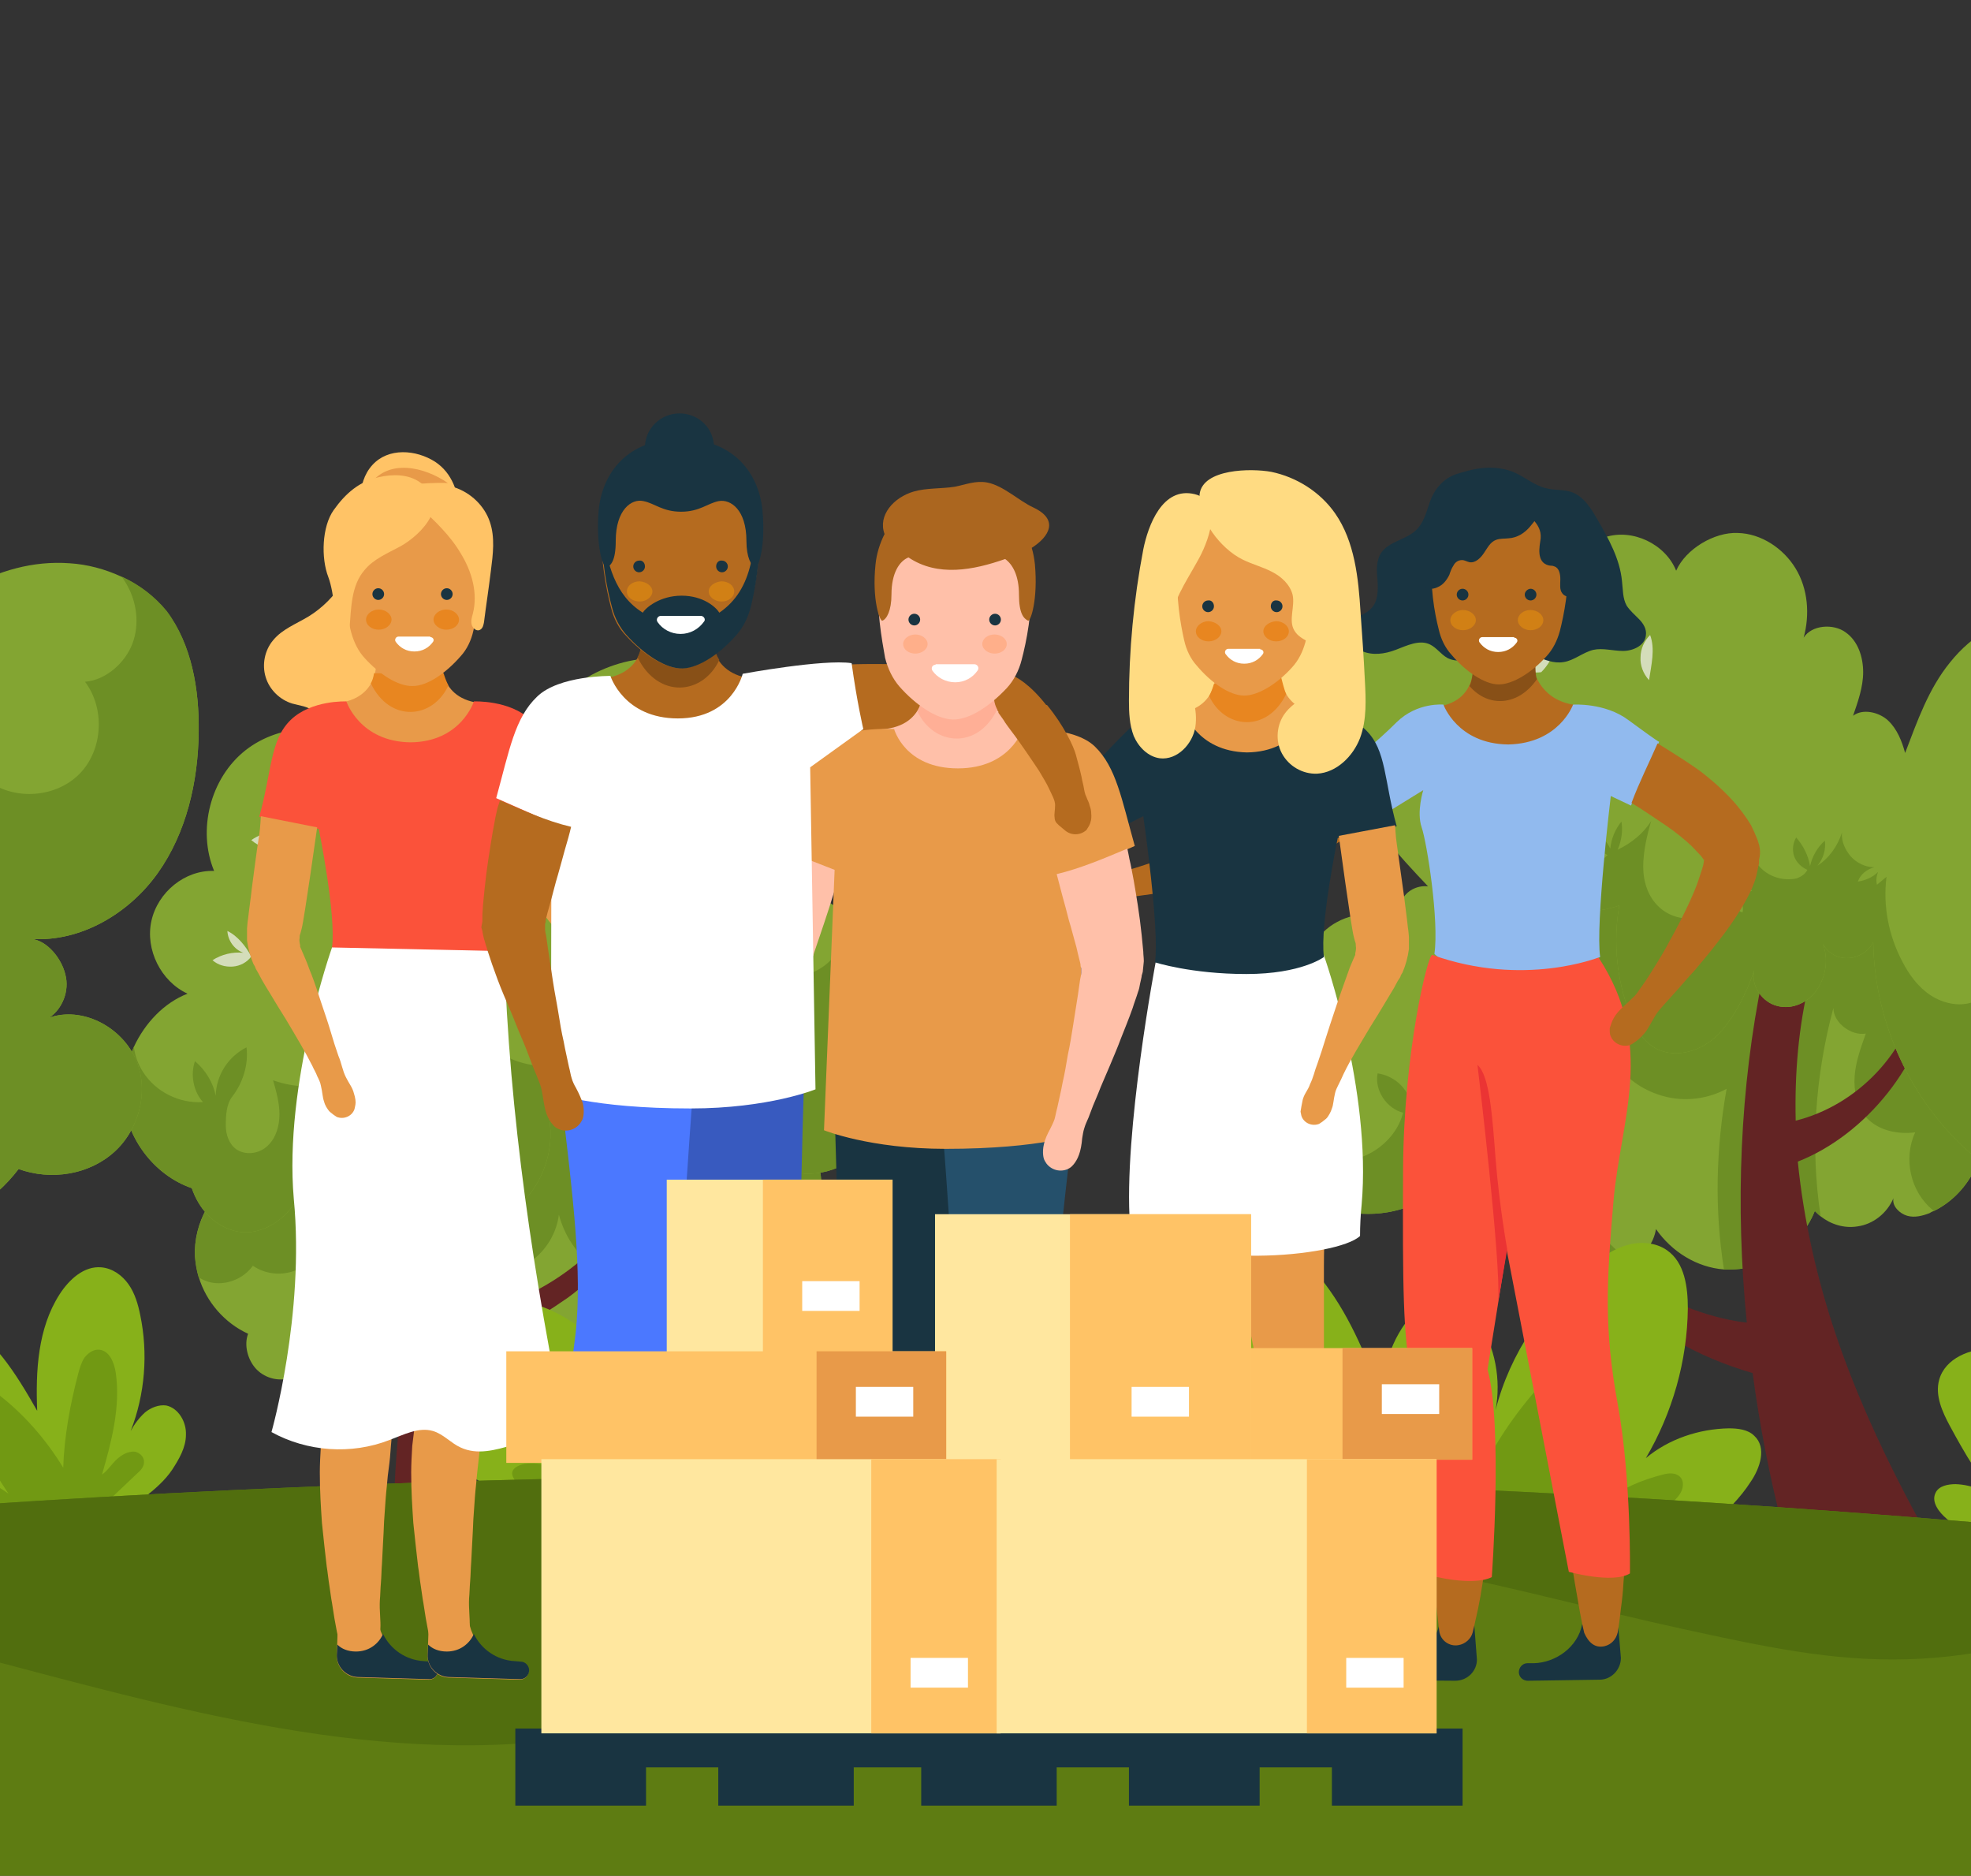 <?xml version="1.0" encoding="utf-8"?>
<!-- Generator: Adobe Illustrator 28.2.0, SVG Export Plug-In . SVG Version: 6.00 Build 0)  -->
<svg version="1.1" id="Layer_1" xmlns="http://www.w3.org/2000/svg" xmlns:xlink="http://www.w3.org/1999/xlink" x="0px" y="0px"
	 viewBox="0 0 371 353" style="enable-background:new 0 0 371 353;" xml:space="preserve">
<rect x="0" y="0" width="371" height="353" fill="#333333" stroke="none"/>
<style type="text/css">
	.st0{clip-path:url(#SVGID_00000160162493538920949760000006246657880510859185_);}
	.st1{fill:#83A532;}
	.st2{fill:#6D8F25;}
	.st3{fill:#632424;}
	.st4{fill:#D4DDBA;}
	.st5{clip-path:url(#SVGID_00000026161908089824395780000004636006608011401607_);}
	.st6{fill:#87B11A;}
	.st7{fill:#719913;}
	.st8{fill:#5E7C12;}
	.st9{fill:#516E0E;}
	.st10{fill:#193441;}
	.st11{fill:#B56B1F;}
	.st12{fill:#91BAEE;}
	.st13{fill:#FB523A;}
	.st14{fill:#EB3434;}
	.st15{fill:#885017;}
	.st16{fill:#D18015;}
	.st17{fill:#FFFFFF;}
	.st18{fill:#FFC366;}
	.st19{fill:#E89A49;}
	.st20{fill:#E88620;}
	.st21{fill:#FFDB82;}
	.st22{fill:#FFC0A9;}
	.st23{fill:#1D262D;}
	.st24{fill:#25506B;}
	.st25{fill:#FFAF96;}
	.st26{fill:#FFAF8A;}
	.st27{fill:#AB661F;}
	.st28{fill:#385ABF;}
	.st29{fill:#4B78FF;}
	.st30{fill:#FFE79F;}
</style>
<g>
	<g>
		<defs>
			<rect id="SVGID_1_" x="-58.6" y="45" width="513" height="242.8"/>
		</defs>
		<clipPath id="SVGID_00000067222973642282149260000014301416824265384330_">
			<use xlink:href="#SVGID_1_"  style="overflow:visible;"/>
		</clipPath>
		<g style="clip-path:url(#SVGID_00000067222973642282149260000014301416824265384330_);">
			<path class="st1" d="M373.3,210.8c0.9,6.9-3.1,14.1-9.3,17.1c-0.3,0.1-0.5,0.2-0.8,0.4c-1.3,0.5-2.8,0.9-4.2,0.5
				c-1.4-0.4-2.9-1.8-2.6-3.3c-1.2,2.8-3.8,4.9-6.8,5.3c-2.5,0.4-5-0.4-6.9-1.9c-0.4-0.3-0.8-0.7-1.1-1c-2.3,5.8-7.9,10.2-14.1,10.9
				c-1,0.1-2,0.1-3,0.1c-5.1-0.4-9.8-3.3-12.8-7.6c-0.4,2.6-2.2,5-4.5,6.2c-0.4,0.2-0.9,0.4-1.4,0.6c-3,0.9-6.5-0.5-8.6-2.8
				c-1.1,1.5-2.7,2.6-4.5,3c-1.3,0.3-2.6,0.3-3.8,0c-3-0.8-5-4-5.3-7.2c-2.9,0.8-6.1-0.2-8.4-2.3c-0.3-0.3-0.6-0.5-0.8-0.8
				c-2.3-2.6-3.3-6-3.5-9.5c-0.2-3.4,0.5-6.8,1.2-10.2c0.6-2.9,1.3-5.9,2.9-8.4c1.6-2.5,4.2-4.5,7.2-4.6c-0.9-12-4-30.4,5-38.1
				c0.1-0.1,0.2-0.2,0.4-0.3c9.5-7.6,33.9-7.3,45.9-5.6c10.5,1.5,20.3,6.5,28.2,13.7c1.1,1,2.2,2.1,3.3,3.2c1.6,1.6,3,3.4,4.4,5.2
				c2.4,3.2,4.4,6.7,5.8,10.4c0.6,1.4,1,2.9,1.4,4.4C378.2,195.7,377.5,204.3,373.3,210.8z"/>
			<g>
				<path class="st2" d="M373.3,210.8c0.9,6.9-3.1,14.1-9.3,17.1c-0.1-0.1-0.2-0.1-0.2-0.2c-4.2-3.4-5.6-9.7-3.3-14.6
					c-3.3,0.4-6.9-0.3-9.2-2.8c-1.8-2.1-2.4-5-2.2-7.8c0.2-2.8,1.2-5.4,2.1-8c-2.7,0.5-6.1-2-6.1-4.8c-3.4,12.6-4.4,26.2-2.4,39.2
					c-0.4-0.3-0.8-0.7-1.1-1c-2.3,5.8-7.9,10.2-14.1,10.9c-1,0.1-2,0.1-3,0.1c-1.8-11.3-1.5-22.8,0.5-34c-3.3,1.8-7.3,2.4-11,1.6
					c-3.7-0.8-7.1-2.8-9.4-5.8c-0.8,2.5-3.3,4.2-5.9,4.1c0.7,2.7,1.3,5.6,0.7,8.4c-0.6,2.8-2.7,5.5-5.4,6.1
					c2.4,7.2,7.1,14,13.3,18.4c-0.4,0.2-0.9,0.4-1.4,0.6c-3,0.9-6.5-0.5-8.6-2.8c-1.1,1.5-2.7,2.6-4.5,3c-3.7-4.2-6.3-9.3-7.4-14.9
					c-2.5,3-6.2,4.9-10.1,5.4c-0.3-0.3-0.6-0.5-0.8-0.8c-2.3-2.6-3.3-6-3.5-9.5c-0.2-3.4,0.5-6.8,1.2-10.2c0.6-2.9,1.3-5.9,2.9-8.4
					c1.6-2.5,4.2-4.5,7.2-4.6c-0.9-12-4-30.4,5-38.1c24.9,0.8,49.8,3.4,74.4,7.8c1.1,0.2,2.3,0.4,3.4,0.6c1.4,2.6,2.9,5.2,4.3,7.8
					c1.9,3.5,3.9,7,5.8,10.4c0.6,1.4,1,2.9,1.4,4.4C378.2,195.7,377.5,204.3,373.3,210.8z"/>
			</g>
			<path class="st3" d="M375.5,310.7c-11.6-19.1-22.9-38.6-30-59.7c-3.5-10.4-6-21.4-7.1-32.4c12.8-5,23.9-18.7,25.3-32.3
				c-0.8-0.1-1.7-0.1-2.4-0.2c-2.1,11.9-11.7,21.9-23.3,24.8c-0.2-8.8,0.5-17.6,2.6-26.2c-2.9-0.3-5.9-0.6-8.8-0.9
				c-4.3,20.9-5.2,43.1-3,65.1c-11.2-1.2-33.4-10.1-38.7-33.1c-0.8,0-1.9-0.3-2.7-0.3c4.3,21.1,21.9,37,42.5,42.9
				c2.6,19.6,7.6,38.8,14.4,56.6C354.9,314.6,365.1,313.4,375.5,310.7L375.5,310.7z"/>
			<path class="st1" d="M400.1,166.6c-0.2,3-3.4,5.5-6.3,4.9c2.1,1.9,2.5,5.4,1.5,8.1c-1,2.6-3.8,4.5-6.6,4.4
				c5.6,6,10.7,13.2,10.5,21.5s-6.3,16.6-14.4,17.2c-5.9,0.4-11.3-3.1-15.6-7.2c-10.3-9.9-16.4-24-16.6-38.2c-0.8,1.7-2.9,3-4.8,3
				c-1.9,0.1-3.8-1-4.7-2.7c1.1,2.8,0.6,6.1-1,8.5c-1.6,2.5-4.7,4-7.6,3.2c-2.8-0.7-5-3.8-4.3-6.7c-1.4,4.2-3.7,8.8-6.7,12
				c-3.1,3.2-8.2,4.8-12,2.6c-2.4-1.4-3.8-4-4.8-6.6c-2.4-6.4-3.1-13.4-1.9-20.2c-6.8,2.4-14.9,0.9-20.2-4c5.4,5.2,9.4,11.9,11.8,19
				c1,2.9,1.6,6.1,1,9.1c-0.7,3-3.7,7.5-6.8,7.8c3,1.8,4.8,5.5,4.1,9c-0.6,3.5-3.6,6.4-7,6.9c-3.5,0.6-7.2-1.3-8.8-4.4
				c-2.9,6-7.9,11.2-14.1,13.4c-6.2,2.2-13.5,1.5-18.9-2.3c-3.9-2.7-6.7-7.1-7.5-11.8c-0.3-1.8-0.4-3.6-0.1-5.4
				c1.1-6.5,6.6-12.2,13.1-13c-3.9-2-6-6.2-6-10.5c-0.1-4.4,2.5-8.7,6.3-10.7c3.8-2.1,8.8-1.8,12.4,0.6c-1-1.6-1-3.5,0-5.1
				c1-1.6,2.9-2.4,4.7-2.2c-5.7-6-11.4-12.1-14.1-20c-2.7-7.9-3.2-16.7-0.2-24.5s9.5-14.3,17.6-16.2c8.1-1.9,17.3,1.4,21.6,8.5
				c-1.1-5.3,3.2-11.8,8.4-13.5s11.4,1.3,13.4,6.3c1.8-4.1,7.2-7.3,11.6-7.1c4.4,0.1,8.6,2.9,10.9,6.7c2.3,3.8,2.7,8.6,1.5,13
				c1.5-2.4,5.6-2.7,7.9-1c2.3,1.6,3.3,4.6,3.3,7.5c0,2.8-1,5.6-1.9,8.2c1.8-1.4,4.9-0.7,6.6,0.9c1.7,1.6,2.6,3.9,3.2,6.1
				c2.3-6,4.4-12.1,8.5-17.1c4-5,10.1-8.9,16.5-8.7c2.6,0.1,5,0.9,7.3,2.1c5.5,3.2,9.5,9.4,10.5,15.9c1.4,9.1-1.9,18.2-6.2,26.3
				C398,159.9,400.2,163.5,400.1,166.6z"/>
			<g>
				<path class="st2" d="M400.1,166.6c-0.2,3-3.4,5.5-6.3,4.9c2.1,1.9,2.5,5.4,1.5,8.1c-1,2.6-3.8,4.5-6.6,4.4
					c5.6,6,10.7,13.2,10.5,21.5s-6.3,16.6-14.4,17.2c-5.9,0.4-11.3-3.1-15.6-7.2c-10.3-9.9-16.4-24-16.6-38.2c-0.8,1.7-2.9,3-4.8,3
					c-1.9,0.1-3.8-1-4.7-2.7c1.1,2.8,0.6,6.1-1,8.5c-1.6,2.5-4.7,4-7.6,3.2c-2.8-0.7-5-3.8-4.3-6.7c-1.4,4.2-3.7,8.8-6.7,12
					c-3.1,3.2-8.2,4.8-12,2.6c-2.4-1.4-3.8-4-4.8-6.6c-2.4-6.4-3.1-13.4-1.9-20.2c-6.8,2.4-14.9,0.9-20.2-4
					c5.4,5.2,9.4,11.8,11.8,19c1,2.9,1.6,6.1,1,9.1c-0.7,3-3.7,7.5-6.8,7.8c3,1.8,4.8,5.5,4.1,9c-0.6,3.5-3.6,6.4-7,6.9
					c-3.5,0.6-7.2-1.3-8.8-4.4c-2.9,6-7.9,11.2-14.1,13.4c-6.2,2.2-13.5,1.5-18.9-2.3c-3.9-2.7-6.7-7.1-7.5-11.8
					c0.5,0.9,1.1,1.8,1.9,2.5c2.6,2.4,6.3,3.4,9.9,3.3c3-0.1,6.1-0.8,8.6-2.4c2.5-1.6,4.6-4.2,5.3-7.1c-3.1-0.8-5.4-4.2-4.8-7.4
					c2.9,0.4,5.4,2.5,6.2,5.3c0-3.2,1.4-6.3,3.7-8.5c0.5,2.7,0.3,5.3-0.6,7.8c1.1,1.2,3.1,1.4,4.5,0.7c1.4-0.7,2.4-2.1,2.7-3.7
					c0.3-1.6-0.1-3.2-0.8-4.6c2,0.7,4.5,0.3,6-1.2c1.5-1.5,2.1-3.9,1.4-6c-0.6-1.9-2.3-3.4-4.3-3.9c2.1,0.2,4.4-1.3,5.3-3.2
					c-1.7-0.8-3.9-0.4-5.3,0.9c2.1-2.3,2.5-5.9,2.5-9c-0.2-7.4-3.3-14.7-8.4-20c3,2.1,6.3,4,9.6,5.6c3.3,1.6,7,2.8,10.7,2.7
					c3.7-0.1,7.5-1.4,10.1-4c-1.7-0.7-3-2.9-2.5-4.7c1.3,0.9,2.3,2.1,3,3.5c0.2-1.9,0.9-3.6,2.1-5.1c0.3,1.8,0,3.6-0.7,5.3
					c2.5-1.2,4.8-3,6.3-5.4c-0.8,2.7-1.5,5.8-1.5,8.6c0,2.8,0.9,5.7,3,7.6c1.8,1.7,4.5,2.5,7,2c2.5-0.5,4.6-2.3,5.6-4.7
					c0.2,1.7,1.5,3.2,3.1,3.7c0.3-1.5-0.4-3.2-1.7-3.9c1.1,0.5,2.4,0.3,3.5-0.2c-0.8-0.6-1.9-0.9-2.9-0.9c1.9-1.7,2.9-4.3,2.8-6.9
					c0.1,1.5,0.9,2.8,2,3.8c1.1,1,2.5,1.6,3.9,1.8c0.9,0.1,1.8,0.1,2.6-0.1c0.8-0.3,1.6-0.8,2-1.6c-1.1-0.5-2.1-1.4-2.5-2.6
					c-0.4-1.2-0.2-2.5,0.4-3.5c1.3,1.5,2.3,3.4,2.6,5.4c0.4-1.8,1.4-3.6,2.8-4.8c0.2,1.7-0.3,3.4-1.4,4.7c2.2-1.4,3.8-3.7,4.6-6.2
					c-0.1,1.7,0.6,3.2,1.7,4.5c1.1,1.2,2.7,2,4.4,2c-1.4,0.4-2.6,1.3-3.1,2.7c1.4-0.2,2.8-0.8,3.8-1.8c-0.3,0.8-0.4,1.6-0.2,2.4
					c0.6-0.5,1.2-1,1.8-1.5c-0.7,5.5,0.4,11.1,3,16c1.3,2.5,3,4.8,5.3,6.3c2.3,1.5,5.3,2.2,7.9,1.3c2.6-0.9,4.7-3.5,4.6-6.3
					c-1.4,0.2-3.1-0.4-4-1.5c1.2-0.7,2.8-0.8,4.1-0.2c-0.9-1-1.5-2.3-1.5-3.6c1.3,0.5,2.3,1.5,2.6,2.9c1.3,0.5,2.8,0.8,4.2,0.9
					c1.4,0.1,2.9-0.4,3.8-1.4c0.6-0.8,0.9-1.8,1-2.8c0.1-2.4-1.5-4.7-3.7-5.5c2.1-0.3,4.5-0.9,5.8-2.5c1.2-1.5,1.3-3.7,0.6-5.4
					c-0.7-1.8-2-3.2-3.4-4.5c4.1-1.7,6.6-6.1,8.4-10.2c1.9-4.3,3.1-9,3.2-13.8s-1.1-9.5-3.6-13.5c-0.7-1.1-1.5-2.1-2.4-3
					c5.5,3.2,9.5,9.4,10.5,15.9c1.4,9.1-1.9,18.2-6.2,26.3C398,159.9,400.2,163.5,400.1,166.6z"/>
			</g>
			<g>
				<path class="st4" d="M275.4,142.9c-1.8-0.3-3.4-1.3-4.4-2.8c-1-1.5-1.4-3.4-1-5.2c2.4,1.2,4.2,3.4,5.3,5.8
					c-0.3-2.3,0.8-4.7,2.8-6C278.2,137.5,276.9,140.6,275.4,142.9L275.4,142.9z"/>
			</g>
			<g>
				<path class="st4" d="M262.8,181.5c-0.8,1-2,1.7-3.2,1.8c-1.3,0.1-2.6-0.3-3.5-1.1c1.5-1.1,3.5-1.4,5.4-1.3
					c-1.5-0.6-2.6-2.1-2.7-3.8C260.4,177.9,261.9,179.8,262.8,181.5L262.8,181.5z"/>
			</g>
			<g>
				<path class="st4" d="M290.1,126.5c-2.4,0.3-4.9-0.5-6.7-2c1.8-0.7,4-0.7,5.8,0.1c-1-0.7-1.7-1.7-2.1-2.9s-0.7-2.4-0.9-3.6
					c2.1,1.2,3.7,3.4,4.2,5.8c0.2-1.8,1-3.5,2.3-4.6C293.3,121.9,291.9,124.7,290.1,126.5L290.1,126.5z"/>
			</g>
			<g>
				<path class="st4" d="M310.4,128c-1.1-1.2-1.7-2.8-1.6-4.3c0-1.6,0.7-3.1,1.8-4.2C311.6,122.2,310.8,125.2,310.4,128L310.4,128z"
					/>
			</g>
			<path class="st1" d="M153.4,230.3c-0.3,0.8-0.6,1.5-1,2.2c-2.5,4.5-7,7.8-12.1,9c-0.3,4.9-3.3,9.6-7.6,11.9
				c-4.4,2.3-10,2.4-14.1-0.3c-1.8,3.1-6.4,4.7-9.7,3.4c0.4,4.7-2.3,9.3-6.2,11.8c-3.1,2.1-6.9,2.9-10.7,2.8c-0.9,0-1.8-0.1-2.7-0.2
				c-2.5-0.3-4.9-1.1-6.8-2.5c-0.7-0.6-1.3-1.2-1.9-2.1c-4,3.6-9.8,5.1-15,3.8s-9.5-5.6-11.3-10.7c-2.2,0.6-4.7-0.2-6.2-1.9
				c-1.5-1.7-2.2-4.4-1.4-6.5c-4.4-2-7.9-6-9.3-10.7h0c-0.4-1.3-0.6-2.6-0.7-3.9c-0.3-6.2,3.2-12.5,8.6-15.5
				c12.1-6.8,19.8-18.8,32.4-24.8c0,0,0.1,0,0.1,0c12.5-6,26.8-8.8,40.4-6.2c7.2,1.4,14,4.5,19.8,8.9c5.2,3.9,9.7,8.7,13.4,14.1
				C154.8,217.9,155.6,224.6,153.4,230.3L153.4,230.3z"/>
			<g>
				<path class="st2" d="M153.4,230.3c-0.3,0.8-0.6,1.5-1,2.2c-2.6,0.4-5.2-0.2-7.3-1.8c-0.9,4.7-4.1,8.9-8.3,11
					c-4.3,2.1-9.3,1.7-13.5-0.5c-4,0.5-8.2-0.6-11.5-2.9c-3.3-2.3-5.5-5.7-6.6-9.7c-0.4,3.1-2,6-4.3,8c-2.3,2-5.4,3-8.5,2.9
					c-2.2,10.2-2.4,21.3-0.6,31.7c-0.9,0-1.8-0.1-2.7-0.2c-2.5-0.3-4.9-1.1-6.8-2.5c-0.1-4.5-0.2-8.9-0.2-13.4
					c-0.9-0.6-1.6-1.6-2.5-2.2c-8.3-5.3-15.1-13.2-18.8-22.4c0.3,3.2-1.4,6.5-4.2,8.1c-2.8,1.6-6.4,1.4-9-0.4
					c-1.8,2.5-5.1,3.8-8.1,3.1c-0.8-0.2-1.4-0.5-2.1-0.9h0c-0.4-1.3-0.6-2.6-0.7-3.9c-0.3-6.2,3.2-12.5,8.6-15.5
					c12.1-6.8,19.8-18.8,32.4-24.8c0,0,0.1,0,0.1,0c20.1-1.2,40.3-0.3,60.3,2.7c5.2,3.9,9.7,8.7,13.4,14.1
					C154.8,217.9,155.6,224.7,153.4,230.3L153.4,230.3z"/>
			</g>
			<path class="st3" d="M89,208.6c1.5,0.1,2.9,0.2,4.4,0.3c-8,35.2-8.2,72-1.5,107.5c-5,0.5-10.1,1.3-15.1,1.8
				C70,281.9,76.7,243.5,89,208.6L89,208.6z"/>
			<path class="st3" d="M78.6,251.1c0.8-1.6,2.6-6.5,3.4-8.1c-10-8.3-16.7-20.8-18.5-33.7c-0.9-0.1-1.6-0.2-2.5-0.3
				C62.3,223.5,65.7,237.4,78.6,251.1z"/>
			<path class="st3" d="M85.8,253.5c0-2,0.1-3.9,0.1-5.9c13.7-1.7,26.5-10.2,33.3-22.3c0.6,0.3,1.3,0.7,1.9,1.1
				c-3.1,7-8,13.3-14.2,17.8C100.6,248.6,93.4,252.8,85.8,253.5L85.8,253.5z"/>
			<path class="st1" d="M161.1,217.6c-4.2,3.6-10.6,4.4-15.4,1.6c-1.5,6-4.9,11.8-10.1,15.1c-5.3,3.3-12.6,3.5-17.4-0.5
				c-4-3.4-5.6-9-5.3-14.2c0.3-5.3,2-10.4,3.9-15.3c-2.3,4.8-9.2,6.9-13.9,4.3c2.2,7.1-0.8,15.4-6.8,19.5
				c-6.1,4.1-14.8,3.7-20.5-0.9c-5.7-4.7-7.9-13.2-5.1-20c-2.5,3.7-9.7,4.5-13.5,2.3c1.1,5.1,1.5,10.5-0.6,15.2
				c-2.1,4.7-7.4,8.3-12.4,6.9c-3.9-1.1-6.6-4.2-7.9-8c-7.3-2.5-12.7-9.9-12.9-17.6c-0.1-3,0.7-6.1,2-9c2.1-4.5,5.7-8.3,10.1-10
				c-5-2.3-8-8.3-6.8-13.7c1.2-5.4,6.3-9.6,11.8-9.4c-3.2-7.7-0.7-17.5,5.9-22.7c6.6-5.2,16.7-5.5,23.4-0.4c3.6-2.2,8.9-1,11,2.6
				c2.1-2.8,5.4-4.8,8.9-5.2c3.5-0.5,6.7,0.3,9.5,2.5c3.7-9.4,13.1-16.2,23.1-16.8c10-0.5,20.1,5.2,24.8,14.2
				c4.7,8.9,4.3,21.1-1.9,29.1c3.6,0.1,7.2,0.7,10.4,2.3c1,0.5,2,1.1,2.9,1.9c1.9,1.6,3.4,3.6,4.2,5.9c1.1,3.4,1,7.6-1.7,10
				c3.4,4.4,5.9,9.7,6.2,15.3C167.4,208.1,165.4,214,161.1,217.6L161.1,217.6z"/>
			<g>
				<path class="st2" d="M161.1,217.6c-4.2,3.6-10.6,4.4-15.4,1.6c-1.5,6-4.9,11.8-10.1,15.1c-5.3,3.3-12.6,3.5-17.4-0.5
					c-4-3.4-5.6-9-5.3-14.2c0.3-5.3,2-10.4,3.9-15.3c-2.3,4.8-9.2,6.9-13.9,4.3c2.2,7.1-0.8,15.4-6.8,19.5
					c-6.1,4.1-14.8,3.7-20.5-0.9c-5.7-4.7-7.9-13.2-5.1-20c-2.5,3.7-9.7,4.5-13.5,2.3c1.1,5.1,1.5,10.5-0.6,15.2
					c-2.1,4.7-7.4,8.3-12.4,6.9c-3.9-1.1-6.6-4.2-7.9-8c-7.3-2.5-12.7-9.9-12.9-17.6c-0.1-3,0.7-6.1,2-9c0.2,1.7,0.8,3.3,1.7,4.7
					c2.4,3.8,6.9,6,11.3,5.7c-1.8-2-2.4-5.2-1.5-7.7c2,1.7,3.4,4,3.9,6.5c0.1-3.9,2.4-7.4,5.8-9.1c0.4,3.3-0.7,6.7-2.7,9.3
					c-1.1,1.4-1.2,3.6-1.2,5.4c0,1.7,0.6,3.5,2,4.5c1.8,1.2,4.4,0.8,5.9-0.7c1.6-1.5,2.2-3.8,2.2-5.9c0-2.2-0.6-4.3-1.2-6.4
					c9.5,3.4,21.4-0.8,27.7-8.7c-1.2,2.1-2.5,4.2-3.1,6.6c-0.7,2.4-0.7,5,0.5,7.1c1.1,2.2,3.6,3.7,6,3.2c-1,3.4,0,7.4,2.4,9.9
					c1.5-3.2,1.9-6.9,0.8-10.2c3.1,0.2,6.2-1.2,8-3.8c1.8-2.5,2.2-6,1-8.9c6.3,3.7,15.4,2.4,20.7-2.6c-1.6-3.2-1.3-7.4,0.9-10.2
					c1.2,2.6,1.8,5.4,1.7,8.2c1.8-2,4-3.8,5.8-5.8c-0.6,3.6-1.1,7.3-0.4,10.9c0.7,3.6,3,7.1,6.5,8.2c2.1,0.7,4.5,0.4,6.5-0.6
					c2-0.9,3.7-2.5,5.2-4.2c-2.8-2.4-4.1-6.4-3-9.9c2.4,1.9,4,4.5,4.6,7.5c0-2.8,1.1-5.6,2.9-7.8c0.6,2.1,0.9,4.4,0.8,6.6
					c3.2,0,5.7-2.9,6.1-6.1c0.4-3.2-1-6.4-2.9-9c4.1-0.4,7.7-3.3,8.6-7.3c0.4-1.7,0.3-3.6-0.3-5.3c1.9,1.6,3.4,3.6,4.2,5.9
					c1.1,3.4,1,7.6-1.7,10c3.4,4.4,5.9,9.7,6.2,15.3C167.4,208.2,165.4,214,161.1,217.6L161.1,217.6z"/>
			</g>
			<g>
				<path class="st4" d="M57.7,157c-1.2,1.5-3,2.6-5,2.8c-1.9,0.2-3.9-0.4-5.4-1.7c2.3-1.6,5.4-2.2,8.2-2.1
					c-2.4-0.9-4.1-3.2-4.2-5.8C54,151.5,56.2,154.4,57.7,157z"/>
			</g>
			<g>
				<path class="st4" d="M47.3,180c-0.8,1.1-2.1,1.8-3.5,1.9c-1.4,0.1-2.8-0.3-3.8-1.2c1.7-1.1,3.8-1.6,5.8-1.4
					c-1.7-0.6-2.9-2.3-3-4.1C44.7,176.1,46.3,178.1,47.3,180L47.3,180z"/>
			</g>
			<g>
				<path class="st4" d="M114.1,150.2c-1.9-1.8-3.1-4.3-3.2-7c1.9,1,3.4,2.8,4,4.8c-0.2-1.3,0.2-2.6,0.8-3.8
					c0.6-1.2,1.5-2.2,2.3-3.3c0.5,2.6-0.1,5.4-1.7,7.6c1.5-1.1,3.5-1.6,5.4-1.4C120,149.5,116.8,150.3,114.1,150.2L114.1,150.2z"/>
			</g>
			<g>
				<path class="st4" d="M121.8,172.9c-1.3-1.8-1.8-4.2-1.4-6.4c1.4,1.2,2.3,2.9,2.5,4.8c0.1-1.1,0.6-2.1,1.4-3
					c0.7-0.9,1.6-1.6,2.5-2.3c0,2.3-1.1,4.5-2.8,6c1.5-0.7,3.3-0.7,4.8-0.1C126.9,173.4,124.1,173.5,121.8,172.9L121.8,172.9z"/>
			</g>
			<g>
				<path class="st4" d="M89.8,153.7c-1.1-1.3-1.8-3-1.7-4.7c0-1.7,0.8-3.4,2-4.6C91,147.3,90.1,150.6,89.8,153.7z"/>
			</g>
			<g>
				<path class="st4" d="M133.5,176c-0.5-1.6-0.4-3.5,0.4-5c0.8-1.5,2.1-2.8,3.7-3.4C137.3,170.7,135.1,173.4,133.5,176z"/>
			</g>
			<path class="st1" d="M37.4,137.7c-0.1,9.4-2.3,19-7.7,26.6c-5.4,7.6-14.5,13-23.8,12.4c3,0.3,5.7,3.7,6.4,6.7
				c0.8,3-0.5,6.4-3,8.1c6.1-2.1,13.3,1.6,16.1,7.5s0.9,13.4-3.8,17.7c-4.8,4.4-12,5.5-18.1,3.3c-2.3,3-5.3,5.9-8.8,7.3
				c-3.5,1.4-7.6,1.5-10.9-0.3c-3.3-1.7-5.7-5.4-5.4-9.2c-4.7-1.1-8.8-4.8-10.2-9.5c-1.4-4.7-0.8-9.8,0.8-14.4
				c1.6-4.6,4.1-8.8,6.7-13c-3.8,0.8-8.1,0-11.4-2c-2.2-1.3-5-3.3-6.9-5.5c3.6,7.6,3.1,17.3-1.7,24.3c-5.6,8.2-16.7,12.2-26.2,9.4
				c-8.9-2.6-15.9-10.9-17.1-20.2c-0.1,3.4-2.7,6.8-6,7.8c-3.9,1.1-8.5-1.2-9.8-5.1c1,4.3-2,8.5-5.6,11.1c-8,5.7-19.6,5.9-27.8,0.4
				c-8.2-5.5-12.5-16.3-10.3-26c-4.3,0.9-8.3-1.6-9.9-5.7c-1.6-4.1,0.2-9.3,4.1-11.5c-6-3.1-9.7-9.9-9.1-16.7
				c0.3-4.2,2-8.2,4.6-11.5c1.6-2,3.5-3.8,5.7-5.3c5.6-3.8,12.6-5.1,19.4-4.7c-2.5-2.7-2.9-6.9-0.6-9.8c2.3-2.9,6.7-3.7,9.8-1.8
				c-1.7-5.4,0.8-11.4,5.6-14.3c4.8-2.9,10.9-2.9,16.2-0.9c3.8,1.4,7.1,3.8,10.1,6.5c-0.8-1.6-1-3.5-0.6-5.2
				c0.9-3.2,4.4-5.3,7.6-4.7c-0.6-2.9-1.2-5.2-1.1-8.2c0.1-3,0.9-6,2.9-8.3c2.5-3,6.6-4.2,10.5-3.7c3.8,0.5,7.3,2.6,10,5.5
				c0.6-6.4,6.5-11.7,12.7-13c6.2-1.3,12.9,1.2,17.5,5.7c4.6,4.5,7.1,10.7,8,17.1c0.8,6.4,0.1,12.8-1.3,19.1
				c2.1-3.8,7.3-4.9,11.2-3.1c3.9,1.8,6.4,6,7.4,10.2c6.1-3.4,12.6-5.3,19.5-4.8c3.3,0.2,6.7,1.1,9.7,2.5c3.3,1.5,6.2,3.7,8.5,6.5
				C36.1,121.3,37.5,129.7,37.4,137.7z"/>
			<g>
				<path class="st2" d="M37.4,137.7c-0.1,9.4-2.3,19-7.7,26.6c-5.4,7.6-14.5,13-23.8,12.4c3,0.3,5.7,3.7,6.4,6.7
					c0.8,3-0.5,6.4-3,8.1c6.1-2.1,13.3,1.6,16.1,7.5s0.9,13.4-3.8,17.7c-4.8,4.4-12,5.5-18.1,3.3c-2.3,3-5.3,5.9-8.8,7.3
					c-3.5,1.4-7.6,1.5-10.9-0.3c-3.3-1.7-5.7-5.4-5.4-9.2c-4.7-1.1-8.8-4.8-10.2-9.5c-1.4-4.7-0.8-9.8,0.8-14.4
					c1.6-4.6,4.1-8.8,6.7-13c-3.8,0.8-8.1,0-11.4-2c-2.2-1.3-5-3.3-6.9-5.5c3.6,7.6,3.1,17.3-1.7,24.3c-5.6,8.2-16.7,12.2-26.2,9.4
					c-8.9-2.6-15.9-10.9-17.1-20.2c-0.1,3.4-2.7,6.8-6,7.8c-3.9,1.1-8.5-1.2-9.8-5.1c1,4.3-2,8.5-5.6,11.1c-8,5.7-19.6,5.9-27.8,0.4
					c-8.2-5.5-12.5-16.3-10.3-26c-4.3,0.9-8.3-1.6-9.9-5.7c-1.6-4.1,0.2-9.3,4.1-11.5c-6-3.1-9.7-9.9-9.1-16.7
					c0.3-4.2,2-8.2,4.6-11.5c-0.8,3.3-0.5,6.9,0.7,10.1c2,5.2,6.8,9.3,12.2,10.5c-0.4-4.3,2.3-8.7,6.4-10.1
					c1.5,4.2,0.7,9.1-2.7,11.9c-1.8,1.4-3.1,4.4-3.7,6.6c-0.6,2.2-0.6,4.7,0.7,6.6c1.3,1.9,4,2.9,6,1.8c-2.2,2.4-2.1,6.8-0.3,9.5
					c1.8-1.6,3.1-3.8,3.5-6.2c0.1,4.9,4,9.7,8.7,11.4c5.4,2,11.5,0.8,16.6-1.9c-4.5-3-6.6-9.2-4.4-14.2c4.1,2.5,6.8,6.9,7,11.7
					c0.2-5.2,2.6-10,6.4-13.6c0.3,4.7-1,9.4-3.7,13.2c0.2,3.1,3.4,5.6,6.4,6.1c3.1,0.4,6.2-0.9,8.5-3c2.3-2.1,3.9-4.8,5.4-7.6
					c-0.2,5,2.7,10,7.3,12.1c4.6,2,10.4,0.9,13.9-2.7c-1,3.3,1.2,7.4,4.6,8.3c1.3-3.4,1.2-7.2-0.2-10.5c5.4-4.6,7.8-12.1,6.9-19.1
					c-4.4-2.6-6.6-8.4-4.7-13.1c4.3,2.3,7.4,6.5,8.5,11.2c1,4.7,7.7,6,12.4,6.8c4.7,0.8,9.7-0.1,13.9-2.5c-1.7,3.7,0.3,8.6,4,10
					c1.2-3.4,1.7-7,1-10.5c2.8,2,6.5,2.7,9.8,2.2c-1.7-2.3-4-4-6.7-4.9c5.6-1.7,10-7,10.8-12.8c5.1,3.7,12.8,3.1,17.2-1.4
					c4.4-4.5,4.8-12.3,1-17.3c3.9-0.3,7.5-3.5,8.9-7.1c1.4-3.6,0.9-7.9-1.1-11.3c-0.3-0.5-0.6-1-0.9-1.4c3.3,1.5,6.2,3.7,8.5,6.5
					C36.1,121.3,37.5,129.7,37.4,137.7z"/>
			</g>
		</g>
	</g>
	<g>
		<defs>
			<rect id="SVGID_00000171688381172093240780000011699427798723406472_" x="-199.6" y="224" width="776" height="184.8"/>
		</defs>
		<clipPath id="SVGID_00000147183507734733774710000011779549481119745673_">
			<use xlink:href="#SVGID_00000171688381172093240780000011699427798723406472_"  style="overflow:visible;"/>
		</clipPath>
		<g style="clip-path:url(#SVGID_00000147183507734733774710000011779549481119745673_);">
			<path class="st6" d="M329.5,278.9c-3.8,5.9-10.8,11-16.9,14.6c-2.7-0.4-5.4-0.8-8.2-1.1c-24.5-3.3-49.1-4.9-73.8-5
				c-1.5,0-3.1,0-4.6,0c-5.1-5.1-11.7-9.6-18.2-12.9c-3.4-1.7-7.1-3.3-9.9-5.8c-2.9-2.6-4.9-6.6-3.9-10.3c0.9-3.5,4.3-5.9,7.8-6.6
				c3.5-0.7,7.2,0.1,10.6,1.2c9.9,3.2,18.7,9.4,25.2,17.5c-5.2-6.9-10.1-14.2-15.4-21.1c-1.8-2.4-3.6-4.8-4.7-7.6
				c-1-2.8-1.2-6.1,0.4-8.6c2.1-3.5,6.8-4.7,10.9-4.3c8.3,0.7,15.6,6.1,20.6,12.7c5,6.6,8.1,14.5,11,22.3c-0.5-6,1.5-12.1,5.5-16.6
				c1.6-1.7,3.6-3.3,5.9-3.3c2.8,0,5,2.3,6.5,4.6c3.1,4.9,4.3,11,3.2,16.8c2.7-10.7,9.3-20.4,18-27.3c2.1-1.6,4.3-3.1,6.8-3.8
				c2.5-0.7,5.4-0.5,7.5,1c3.3,2.3,3.9,6.9,3.9,10.9c-0.1,9.9-2.9,19.7-7.9,28.2c4.3-3.6,10-5.5,15.6-5.6c1.7,0,3.6,0.2,4.8,1.4
				C332.6,272.4,331.3,276.3,329.5,278.9L329.5,278.9z"/>
			<g>
				<path class="st7" d="M316.5,280.6c-0.4,0.9-1.1,1.6-1.9,2.3c-3.4,3.2-6.8,6.4-10.2,9.6c-24.5-3.3-49.1-4.9-73.8-5
					c-3-4-6-8-8.9-12c-1.1-1.4-2.1-3.3-1.3-4.8c0.8-1.5,2.9-1.6,4.6-1.3c7.1,1,13.8,4.5,18.6,9.9c-2.4-8-3.9-16-6.3-24.1
					c-0.3-1.1-0.7-2.3-0.3-3.4c0.5-1.5,2.4-2.2,4-1.9c1.6,0.3,3,1.3,4.2,2.3c7.6,6.4,13.4,15,16.6,24.4c1.1-3.2,2.8-6,3.9-9.2
					c0.5-1.5,1.1-3.1,2.5-3.9c1.2-0.6,2.6-0.5,3.8,0.1c1.2,0.6,2.1,1.6,2.9,2.7c2.6,3.7,3.6,8.4,2.9,12.8
					c3.1-6.8,7.3-13.1,12.3-18.6c1.2-1.4,2.6-2.8,4.2-3.7c1.7-0.9,3.7-1.2,5.4-0.5c2.2,1,3.4,3.4,4.1,5.8c1.9,6.7,1.4,14.1-1.5,20.4
					c3.1-2.5,6.8-4,10.7-5c1.1-0.3,2.4-0.4,3.2,0.4C316.9,278.5,316.9,279.7,316.5,280.6L316.5,280.6z"/>
			</g>
			<path class="st6" d="M35,270c0,2.4-1.3,4.6-2.6,6.6c-2.7,4-7.6,6.7-11.4,9.7c-1.6,0-3.3,0.1-4.9,0.1c-5.1,0.2-10.2,0.6-15.3,1.2
				c-1.5,0.2-3.1,0.4-4.6,0.6c-6.4-2.4-13.1-5.2-19.5-7.5c-1.1-0.4-2.3-0.9-3.3-1.6c-1-0.7-1.7-1.9-1.7-3.1c0-2.2,2.2-3.6,4.3-4.3
				c6-1.9,12.9-0.7,17.9,3.2c-4.9-3.9-8.8-8.6-12.2-13.9c-1.2-1.9-2.3-3.9-2.7-6.1c-0.4-2.2,0-4.6,1.4-6.3c2.6-3,7.4-2.6,10.9-0.9
				C-1.4,251.2,3,258.5,7,265.5c-0.3-7.5,0.1-15.5,4.2-21.9c1.8-2.8,4.6-5.4,7.9-5.1c2.1,0.2,3.9,1.5,5.1,3.2
				c1.2,1.7,1.8,3.8,2.2,5.8c1.5,7.2,0.9,14.9-1.8,21.8c0.7-1.3,1.6-2.5,2.7-3.5c1.1-0.9,2.6-1.5,4-1.3C33.6,265,35.1,267.6,35,270z
				"/>
			<g>
				<path class="st7" d="M27.1,275.2c0,0.9-0.7,1.6-1.4,2.2l-9.6,9.1c-5.1,0.2-10.2,0.6-15.3,1.2c-4.9-2.2-9.8-4.5-14.6-6.8
					c-1-0.5-2.1-1.1-2.1-2.2c0-0.6,0.5-1.2,1.1-1.5c0.6-0.3,1.2-0.4,1.9-0.4c5.1-0.3,10.3,1.2,14.5,4.3c-3.5-5.3-6.7-10.7-10.2-15.9
					c-0.8-1.2-1.6-2.7-1-4c0.5-1,1.6-1.5,2.7-1.6c2.3-0.2,4.4,1.2,6.3,2.6c5,3.8,9.2,8.6,12.5,14c0.2-5.9,1.3-11.9,2.8-17.6
					c0.3-1.1,0.6-2.2,1.2-3.1c0.7-0.9,1.7-1.6,2.8-1.5c1.9,0.2,2.8,2.4,3.1,4.4c0.9,6.4-0.8,12.9-2.6,19.1c1-0.7,1.7-1.8,2.5-2.6
					c0.8-0.8,1.9-1.6,3.1-1.7C25.9,273,27.2,274,27.1,275.2z"/>
			</g>
			<path class="st6" d="M186.2,264.7c-2.1,6.9-13.2,10.6-16.5,17h-4.6c-21.9,0-43.8,0-65.7,0h-4.1c-2.2-1.6-5.6-3-7.7-4.7
				c-1.5-1.1-3.2-2.8-2.5-4.5c0.5-1.4,2.2-2,3.7-2c3.1-0.2,6.3,0.8,8.7,2.8c-4.2-4.1-7.6-8.7-10.8-13.6c-1.7-2.5-3.3-5.4-2.8-8.3
				c0.7-4.2,5.3-6.5,9.5-6.8c6-0.4,12,2.1,16.7,6c4.7,3.9,8.2,9,11.2,14.2c-0.6-3.2,2-6.3,5.2-6.4c3.3-0.1,6.2,3.1,5.9,6.4
				c1.5-8.6,7.3-16.4,14.8-20.8c1.5-0.8,3-1.6,4.7-1.8s3.5,0.3,4.6,1.6c1.3,1.4,1.4,3.5,1.4,5.4c-0.1,5.9-1.7,11.8-4.5,17
				c1.3-1.5,3.7-2.2,5.5-1.4c2.3,1,3.4,4.2,2.1,6.4c4.2-5.3,10.1-9.2,16-12.3c2.3-1.2,5.1-2.2,7.3-0.8
				C186.5,259.2,187,262.3,186.2,264.7z"/>
			<g>
				<path class="st7" d="M175.5,270.3c-0.4,1.1-1.4,1.9-2.2,2.6c-2.9,2.7-5.6,5.6-8.1,8.8c-21.9,0-43.8,0-65.7,0
					c-0.8-0.9-1.5-1.8-2.3-2.8c-0.4-0.5-0.8-1-0.8-1.7c0.1-1,1.3-1.5,2.3-1.7c2.7-0.4,5.6,0.4,7.8,2c-3.1-4.1-6.3-8.3-7.7-13.3
					c-0.5-1.8-0.7-4,0.7-5.2c1.6-1.4,4.1-0.5,6,0.6c6.4,3.8,11.8,9.5,15.3,16.1c-0.8-2.7,0.3-5.6,2.7-7.2c2.3-1.6,5.7-1.5,7.9,0.2
					c1.8,1.4,2.8,3.8,2.6,6.1c1.3-5.5,4.3-11.2,8.3-15.1c0.7-0.7,1.5-1.4,2.5-1.8c1-0.4,2.1-0.4,3,0.1c1.3,0.8,1.5,2.6,1.5,4.2
					c0.1,5-0.9,10-2.9,14.6c1.3-1.8,2.6-3.2,4.4-4.4c1.2-0.8,2.8-1.5,4.1-0.9c1.1,0.5,1.6,1.8,1.6,3c0,1.2-0.5,2.3-0.9,3.4
					c4.9-4,10-7.3,15.6-10.4c1.1-0.6,2.5-1.2,3.6-0.5C175.7,267.8,175.9,269.2,175.5,270.3z"/>
			</g>
			<path class="st6" d="M465.7,282.6c-2.8,6.7-14.1,9.3-17.9,15.4l-4.6-0.4c-21.8-2-43.6-4-65.4-6l-4.1-0.4c-2-1.8-5.3-3.5-7.3-5.4
				c-1.4-1.2-2.9-3.1-2.1-4.8c0.6-1.4,2.4-1.7,3.8-1.7c3.1,0.1,6.2,1.4,8.4,3.6c-3.8-4.5-6.7-9.4-9.5-14.6c-1.4-2.6-2.8-5.7-2-8.6
				c1.1-4.1,5.9-6,10.1-5.9c6.1,0.1,11.8,3.2,16.1,7.5c4.3,4.3,7.3,9.7,9.9,15.2c-0.3-3.3,2.5-6.1,5.8-5.9c3.3,0.2,5.9,3.7,5.3,6.9
				c2.2-8.4,8.8-15.7,16.6-19.4c1.5-0.7,3.1-1.3,4.8-1.3s3.4,0.6,4.4,2c1.1,1.5,1.1,3.6,0.9,5.5c-0.7,5.9-2.8,11.6-6.1,16.5
				c1.4-1.4,3.9-1.8,5.6-0.9c2.2,1.2,3,4.5,1.5,6.6c4.6-4.9,10.9-8.2,17.1-10.8c2.4-1,5.3-1.7,7.4-0.2
				C466.5,277.1,466.7,280.2,465.7,282.6z"/>
			<path class="st8" d="M576.4,319.6v65.2h-776c0-20.1,0.8-42.7,1.1-63.9c0.1-5.8,0.1-11.5,0.1-17c256.5-37.7,518.9-34.8,774.6,8.5
				C576.3,315.1,576.4,316.9,576.4,319.6z"/>
			<g>
				<path class="st9" d="M576.4,319.6v3.3c-0.4,0.2-0.8,0.5-1.3,0.7c-17.2,7.7-37.1,6.6-55.4,2c-18.3-4.6-35.5-12.5-53.4-18.5
					c-17.9-6-39.4-15.4-56.6-7.9c-42.4,18.3-62,14.1-93.2,7.3c-31.2-6.8-62.6-17.3-94.4-14c-38.2,4-72,27.3-109.9,33.9
					c-39.6,6.9-79.7-5-118.6-15.2c-38.9-10.2-80.6-18.7-118.6-5.4c-13.4,4.7-25.8,12-39.4,15.9c-11.1,3.2-23.8,3.9-34.1-0.8
					c0.1-5.8,0.1-11.5,0.1-17c256.5-37.7,518.9-34.8,774.6,8.5C576.3,315.1,576.4,316.9,576.4,319.6z"/>
			</g>
		</g>
	</g>
	<path class="st10" d="M308.5,116.5c-0.8-0.8-1.7-1.6-2.3-2.5c-0.8-1.4-0.7-3.1-0.9-4.7c-0.4-4.1-2.5-7.9-4.6-11.5
		c-1.2-2.1-2.6-4.4-4.9-5.2c-1.5-0.5-3.1-0.3-4.7-0.7c-2.3-0.5-4.1-2.2-6.3-3.1c-4.2-1.6-8-0.4-10.6,0.4c-2.6,0.8-4.3,3.1-5,5.1
		c-0.7,2-1.2,4.2-2.8,5.6c-1.9,1.7-4.9,2-6.4,4.1c-1,1.5-0.9,3.5-0.7,5.3c0.1,1.8,0.1,3.9-1.2,5.2c-1,1.1-2.7,1.4-3.6,2.6
		c-1.3,1.7-0.2,4.5,1.8,5.4c2,0.9,4.3,0.6,6.4-0.2c2.1-0.8,4.5-2,6.5-1c1.2,0.6,2,1.8,3.2,2.5c1.7,0.9,3.8,0.5,5.6-0.3
		c1.8-0.7,3.5-1.7,5.5-1.7c3.8-0.1,7.1,3.4,10.8,2.8c2-0.3,3.6-1.8,5.6-2.3c1.8-0.4,3.7,0.2,5.6,0.2c1.9,0,4.1-1,4.3-2.9
		C310,118.4,309.3,117.3,308.5,116.5L308.5,116.5z"/>
	<path class="st11" d="M276.9,138.4c-0.9-3.2-4.2-5-7.4-4.1l-0.3,0.1c-0.3,0.1-0.6,0.2-0.9,0.3c-0.4,0.1-0.5,0.2-0.6,0.2l-0.4,0.2
		c-0.5,0.2-0.9,0.5-1.3,0.7c-0.8,0.4-1.5,0.9-2.3,1.3c-1.4,0.9-2.8,1.7-4.2,2.6c-2.7,1.8-5.3,3.6-7.9,5.4c-5.1,3.5-10,7.1-15,10.6
		c-2.3,0.7-4.6,1.3-6.9,2.1c-1.3,0.4-2.6,0.9-4,1.4l-4,1.4c-2.6,0.9-5.3,1.9-7.9,2.7c-0.7,0.2-1.3,0.4-2,0.6
		c-0.7,0.1-1.4,0.2-2.1,0.2c-0.7,0-1.4,0.1-2.1,0.3c-0.7,0.2-1.3,0.5-1.9,1.1c-1,1.1-1,2.8,0.1,3.8c0.3,0.2,0.6,0.4,0.9,0.6
		c0.8,0.3,1.5,0.3,2.2,0.2c0.7-0.1,1.3-0.3,2-0.6c0.6-0.3,1.3-0.6,2-0.7c0.7-0.1,1.4-0.2,2.1-0.3c2.8-0.4,5.5-0.7,8.3-1l4.2-0.4
		c1.4-0.2,2.8-0.3,4.2-0.5c2.8-0.3,5.5-0.8,8.3-1.2c0.4-0.1,0.8-0.2,1.2-0.4l0.4-0.3c2.8-1.6,5.5-3.3,8.2-4.9c2.7-1.6,5.4-3.3,8.1-5
		l8-4.9c1.3-0.8,2.6-1.6,3.9-2.4l1.9-1c0.3-0.2,0.6-0.3,0.8-0.4l0.1-0.1c0,0,0,0,0,0h0C275.9,144.8,277.8,141.6,276.9,138.4
		L276.9,138.4z M272.6,145.8c-0.1,0-0.2,0.1-0.3,0.1L272.6,145.8L272.6,145.8C272.7,145.7,272.7,145.7,272.6,145.8L272.6,145.8z"/>
	<path class="st11" d="M298.3,132.8c-7.2-0.1-9.4-4.8-10.2-8.5h-4.5l-0.1,0.1l-6.2,0.2c0,0,1.1,8.2-8.2,8.5c-1.4,0-4.5,9.5-4.5,9.5
		h42.8C307.5,142.5,301.7,132.8,298.3,132.8L298.3,132.8z"/>
	<path class="st10" d="M277.4,304.5l0.6,7.8c0,2.2-1.8,4-4.1,4l-13.5-0.1c-1.2,0-2-1.2-1.6-2.3c0.2-0.6,0.8-1.1,1.5-1.1l1.2,0
		c4.2-0.1,8.5-2.9,9.4-7L277.4,304.5z"/>
	<path class="st11" d="M282.9,188.5c-5.5-1.9-11.3-0.3-15,3.7c-1.6,6.9-2.5,13.9-2.3,21c0,0.6-0.2,1.1-0.6,1.4
		c0.1,1.5,0.2,3.1,0.2,4.9c0.1,2.4,0.2,5.1,0.3,7.9c0.1,2.8,0.2,5.8,0.2,8.8c0.1,3.1,0.2,6.2,0.2,9.5c0,1.6,0.1,3.3,0.1,4.9l0.1,2.7
		c0,0.5,0.1,0.8,0.1,1.2l0,0.3v0c0,0,0,0.4,0,0.2v0.1l0,0.2l0.1,0.8c0.3,2,0.6,3.7,0.8,5.3c0.2,1.7,0.5,3.2,0.6,4.8
		c0.3,3.1,0.6,6.1,0.8,8.8c0.1,0.6,0.1,1.3,0.2,1.9c0.1,0.7,0.1,1.4,0.2,2.1c0.1,1.4,0.2,2.8,0.2,4.1c0.1,2.7,0.3,5.3,0.4,7.7
		c0.2,2.4,0.3,4.6,0.5,6.6c0.1,2,0.3,3.7,0.4,5.1c0.3,2.8,0.5,4.4,0.5,4.4c0.2,1.8,1.9,3,3.6,2.7c1.3-0.2,2.4-1.2,2.7-2.4
		c0,0,0.4-1.6,1-4.4c0.3-1.4,0.6-3.1,0.9-5.1c0.3-2,0.6-4.2,1-6.6c0.3-2.4,0.6-5.1,0.9-7.9c0.1-1.4,0.2-2.9,0.3-4.4l0-0.6l0-0.7
		l0-1.1c0-0.8,0-1.8-0.1-2.6c-0.2-3.3-0.8-6.5-1.4-9.6c-0.3-1.6-0.5-3.1-0.7-4.7c-0.2-1.5-0.3-3.1-0.2-4.3l0-0.4v-0.1l0-0.1
		c0-0.2,0,0.2,0,0.2v0l0-0.3c0.1-0.4,0.1-0.8,0.2-1.2l0.4-2.1c0.3-1.6,0.6-3.1,0.9-4.6c0.6-3.1,1.4-6.1,2-9.1c0.7-3,1.4-5.8,2.1-8.5
		c0.7-2.7,1.4-5.3,2-7.6c1.3-4.7,2.5-8.6,3.3-11.3c0.4-1.4,0.8-2.4,1-3.1c0.2-0.7,0.4-1.1,0.4-1.1
		C294.1,199.1,290.2,191,282.9,188.5L282.9,188.5z"/>
	<path class="st10" d="M304.5,304.9l0.6,7.1c0,2.2-1.8,4.1-4,4.1l-13.5,0.2c-1.2,0-2-1.1-1.6-2.2c0.2-0.6,0.8-1.1,1.5-1.1l1.2,0
		c4.2-0.1,8.3-3.1,9.1-7.3L304.5,304.9L304.5,304.9z"/>
	<path class="st11" d="M305.9,278.4l0-0.6l-0.1-1.8c-0.1-0.8-0.2-1.7-0.3-2.5c-0.5-3.2-1.4-6.2-2.2-9.3c-0.4-1.5-0.8-3.1-1.1-4.6
		c-0.3-1.5-0.5-3-0.5-4.3c0.1-3.1,0.1-6.3,0.2-9.4c0-3.2,0.2-6.3,0.3-9.3c0.1-3,0.3-5.9,0.4-8.7c0-0.7,0.1-1.4,0.1-2.1h-20.3
		c0.3,1.2,0.6,2.4,0.8,3.7c0.6,2.7,1.3,5.6,1.9,8.6c0.6,3,1.3,6,1.9,9.2c0.6,3.2,1.3,6.5,1.9,9.7c0.4,1.9,0.8,3.5,1.2,5.2
		c0.4,1.6,0.7,3.2,1,4.8c0.6,3.1,1.1,6.1,1.7,8.9c0.1,0.7,0.3,1.3,0.4,1.9c0.1,0.7,0.3,1.3,0.4,2c0.3,1.3,0.5,2.7,0.7,4
		c0.4,2.7,0.8,5.2,1.1,7.6c0.7,4.7,1.4,8.7,1.9,11.5c0.5,2.8,0.9,4.4,0.9,4.4c0.8,1.8,2,2.9,3.8,2.5c1.3-0.3,2.2-1.3,2.5-2.6
		c0,0,0.3-1.6,0.6-4.5c0.2-1.4,0.4-3.1,0.5-5.1c0.2-2,0.3-4.2,0.4-6.7c0.1-2.5,0.2-5.1,0.1-8C306.1,281.4,306,279.9,305.9,278.4z"/>
	<path class="st12" d="M306.5,135.5c-4.4-3.3-10.4-2.9-10.4-2.9s-2.6,7.3-12.2,7.5c-9.6-0.1-12.2-7.5-12.2-7.5s-4.9-0.5-8.8,3.3
		c-3.9,3.9-7.6,6.7-7.6,6.7l6.6,9.8l6-3.7c0,0-1.3,4.1-0.3,7s3.3,17.6,2.4,23.8c0,0,3.6,4.2,14,4.2c10.4,0,17.2-3.6,17.2-3.6
		c-0.9-6.2,2-30.3,2-30.3l3.8,1.8l5.3-12C312.1,139.6,308.4,136.9,306.5,135.5L306.5,135.5z"/>
	<path class="st13" d="M269.6,179.7c-0.8-0.3-5.4,18.3-5.5,40.4c-0.1,21.8,0,31.9,1.6,38.6c1.6,6.7,3.6,37.8,3.6,37.8
		s7.8,2.1,11.5,0.3c0,0,2.1-28.5-0.8-39.1l3.6-22.5l11.7,60.6c0,0,8.3,2.3,11.5,0.3c0,0,0.3-17.6-2.3-31.9
		c-2.6-14.2-2.1-22.8-0.8-38.1c1.3-15.3,8-29.4-2.8-45.9C301,180.1,286.9,185.9,269.6,179.7z"/>
	<path class="st11" d="M330.8,158c-0.4-1-0.8-1.9-1.2-2.7c-0.9-1.5-1.9-2.8-2.8-3.9c-1.9-2.2-3.9-4-5.9-5.6
		c-1.9-1.6-7.9-5.3-8.9-5.9c-1.7,3.9-3.4,7.2-4.9,11.2c2,1.2,4.3,2.8,6.4,4.2c1.8,1.2,3.5,2.6,4.9,3.9c0.7,0.7,1.3,1.4,1.8,1.9
		c0.2,0.3,0.4,0.5,0.4,0.6c0.1,0.1,0.1,0.1,0.1-0.1c0.1,0.1,0,1-0.3,1.9c-0.3,0.9-0.6,1.9-1,3c-0.8,2.1-1.8,4.2-2.8,6.2
		c-1,2-2.1,4-3.1,5.8c-1,1.8-2.1,3.5-3.1,5.1c-0.5,0.8-1,1.5-1.5,2.2c-0.5,0.7-0.9,1.4-1.5,1.9c-1.1,1.1-2.1,1.9-2.8,2.7
		c-0.7,0.8-1.1,1.6-1.3,2.2c-0.2,0.6-0.3,0.9-0.3,0.9l0,0.2c0,0.4,0,0.8,0.1,1.1c0.5,1.5,2.1,2.3,3.6,1.9c0,0,0.4-0.1,0.9-0.5
		c0.5-0.3,1.2-0.9,1.9-1.7c0.7-0.8,1.3-2.1,2.1-3.4c0.4-0.7,1-1.3,1.5-1.9c0.6-0.7,1.2-1.3,1.8-2c1.3-1.4,2.6-3,4.1-4.6
		c1.4-1.7,2.9-3.4,4.4-5.4c1.5-1.9,3-4,4.4-6.3c0.7-1.2,1.4-2.4,2-3.8c0.3-0.7,0.6-1.5,0.8-2.3c0.1-0.4,0.2-0.9,0.3-1.4l0.1-0.5
		l0.1-0.4l0-0.2l0-0.1c0,0.1,0-0.2,0-0.2v-0.2C331.5,160.3,331.2,159.1,330.8,158L330.8,158z"/>
	<path class="st14" d="M283.7,235.1c0,0-1.5-8.2-2.2-17.2c-0.6-7.8-1.1-15.5-3.4-17.5c0,0,4.5,37.2,3.9,44.6L283.7,235.1z"/>
	<path class="st15" d="M277.4,125.6c-0.2,0.7-0.3,2.7-0.8,3.5c3.6,4.2,9.3,3.7,12.7-1.3c-0.3-0.5-0.3-2.7-0.3-2.7L277.4,125.6
		L277.4,125.6z"/>
	<path class="st11" d="M269.6,105.2c0.8-8.3,6.9-13.1,12.9-13c6,0.1,12,5.1,12.6,13.4c0.3,4.9-0.7,10.1-1.5,13.2
		c-0.5,1.8-1.3,3.4-2.5,4.7c-2.7,3-6.3,5.3-9,5.3s-6.3-2.5-8.9-5.6c-1.2-1.3-2-3-2.4-4.8C270,115.3,269.1,110.1,269.6,105.2
		L269.6,105.2z"/>
	<path class="st10" d="M276.4,111.9c0,0.6-0.5,1.1-1.1,1.1s-1.1-0.5-1.1-1.1c0-0.6,0.5-1.1,1.1-1.1S276.4,111.3,276.4,111.9z"/>
	<path class="st16" d="M277.8,116.7c0,1-1.1,1.9-2.4,1.9c-1.3,0-2.4-0.8-2.4-1.9c0-1,1.1-1.9,2.4-1.9
		C276.7,114.8,277.8,115.7,277.8,116.7z"/>
	<path class="st10" d="M287,111.9c0,0.6,0.5,1.1,1.1,1.1c0.6,0,1.1-0.5,1.1-1.1c0-0.6-0.5-1.1-1.1-1.1
		C287.6,110.8,287,111.3,287,111.9z"/>
	<path class="st16" d="M285.7,116.7c0,1,1.1,1.9,2.4,1.9c1.3,0,2.4-0.8,2.4-1.9c0-1-1.1-1.9-2.4-1.9
		C286.7,114.8,285.7,115.7,285.7,116.7z"/>
	<path class="st17" d="M285,120c0.5,0,0.8,0.5,0.5,0.9c-0.8,1.1-2,1.8-3.5,1.8c-1.5,0-2.7-0.7-3.5-1.8c-0.3-0.4,0-1,0.5-1H285z"/>
	<path class="st10" d="M291.5,106.4c0.4,0.1,0.7,0,1.1,0.2c0.9,0.3,1.1,1.5,1.1,2.4c0,0.9-0.2,2,0.4,2.7c0.7,0.9,2.2,0.7,3,0
		c0.8-0.8,1.1-1.9,1.3-3c0.6-5-1.8-10.3-6-13.1c-1.1-0.8-4.3-2-5.1-0.1c-0.4,0.9,0.6,1.6,1.2,2.2c1,1.1,1.6,2.1,1.5,3.6
		C289.8,102.8,289.1,105.8,291.5,106.4L291.5,106.4z"/>
	<path class="st10" d="M284,101.3c-0.8,0.1-1.6,0-2.4,0.3c-1.1,0.4-1.6,1.5-2.3,2.5c-0.6,0.9-1.6,1.9-2.7,1.7
		c-0.5-0.1-0.9-0.4-1.4-0.4c-0.7,0-1.3,0.4-1.6,1c-0.4,0.6-0.6,1.2-0.8,1.8c-0.5,1-1.2,1.9-2.2,2.3c-1,0.5-2.2,0.4-3.1-0.3
		c-0.8-0.7-1.1-1.8-1.1-2.8c0.1-1,0.5-2,0.9-3c1-2.1,2-4.2,3.2-6.3c1.3-2.3,2.8-4.7,5.2-6c2.6-1.4,5.7-1.3,8.6-1.2
		c2.4,0.1,7.5,1.1,6.1,4.8c-0.4,1.1-1.7,2.5-2.4,3.4C287,100.3,285.6,101.2,284,101.3L284,101.3z"/>
	<path class="st18" d="M70.1,87.5c-3.2,3.5-2.2,8.8-2.6,13.5c-0.6,6.1-4.2,11.8-9.4,15c-2.3,1.4-5,2.4-6.7,4.5
		c-1.6,1.9-2.1,4.6-1.4,6.9c0.7,2.4,2.7,4.3,5,5c1.4,0.4,3,0.5,4,1.5c1.1,1,1.2,2.7,1.9,4c1.7,3.2,6.3,3.7,9.5,2
		c3.1-1.7,5.1-5,6.7-8.2c4.2-8.6,6.9-13.9,8.4-23.4c1.1-6.9,2.9-17.1-3.6-21.4C78.3,84.6,73.1,84.2,70.1,87.5L70.1,87.5z"/>
	<path class="st19" d="M69.2,91.7c5.1,0,10.1-1,15.1-0.8c-4.5-3.1-11.2-4.6-14.7,0.3C69.5,91.5,69.3,91.6,69.2,91.7
		C69.2,91.8,69.2,91.8,69.2,91.7L69.2,91.7z"/>
	<path class="st19" d="M63.6,305.6l-0.2,5.9c-0.1,2.2,1.7,4.1,3.9,4.2l13.4,0.4c1.2,0,2-1.1,1.6-2.2c-0.2-0.6-0.8-1.1-1.5-1.1
		l-1.2-0.1c-4.2-0.2-7.7-3.3-8.4-7.4L63.6,305.6L63.6,305.6z"/>
	<path class="st19" d="M64.4,311.6c0,0-0.4-1.7-1-4.6c-0.3-1.5-0.6-3.2-0.9-5.3c-0.2-1-0.3-2.1-0.5-3.3c-0.2-1.2-0.3-2.4-0.5-3.6
		c-0.3-2.5-0.6-5.3-0.9-8.2c-0.2-3-0.4-6-0.4-9.5c0-1.5,0.1-3.4,0.2-5c0.2-1.7,0.4-3.4,0.7-5.1c0.6-3.3,1.3-6.7,1.4-9.8
		c0-0.7,0-1.5,0-2.1l0-0.5v0c0-0.3,0-0.1,0-0.2v-0.1l0-0.2l0-0.3l0-1.6c0-1.8,0-3.5,0-5.2c0-3.4,0-6.7,0-9.8
		c0-6.4-0.1-12.3-0.4-17.3c-0.1-2.5-0.2-4.8-0.4-6.8c-0.2-2-0.3-3.7-0.5-5c-0.2-1.3-0.4-2.2-0.6-2.5c0,0-0.1-0.1-0.1-0.1
		c0-0.1,0,0.1,0,0.1c0,0.1,0,0.1,0,0.1c0,0.2,0,0.3,0,0.3c-0.9-7.5,4.4-14.3,12-15.3c7.6-0.9,14.4,4.4,15.4,11.9c0,0,0,0.3,0,0.9
		c0,0.1,0,0.3,0,0.5c0,0.2,0,0.4,0,0.5c0,0.3-0.1,0.6-0.1,0.9c-0.2,1.3-0.5,2.7-0.8,4.3c-0.4,1.6-0.9,3.5-1.4,5.6
		c-0.6,2.1-1.2,4.4-1.9,6.9c-1.4,5-2.9,10.8-4.5,16.9c-0.8,3.1-1.5,6.3-2.3,9.4c-0.4,1.6-0.7,3.2-1,4.7l-0.1,0.5l-0.1,0.4l0,0.3
		l0,0.2v0.1c0-0.1,0,0.2,0-0.1v0.1l-0.1,0.8c-0.1,1.1-0.3,2-0.4,2.9c-0.3,1.8-0.6,3.5-0.8,5.2c-0.2,1.7-0.4,3.3-0.5,4.9
		c-0.1,1.6-0.3,3.1-0.4,4.7c-0.1,1.6-0.3,2.9-0.5,4.5c-0.1,1.4-0.3,2.9-0.4,4.3c-0.1,1.5-0.2,2.9-0.3,4.3c-0.1,2.8-0.3,5.5-0.4,8
		c-0.1,1.2-0.1,2.5-0.2,3.6c-0.1,1.1-0.1,2.2-0.2,3.3c-0.1,2,0.2,3.8,0.1,5.3c-0.2,2.9,0,4.6,0,4.6c-0.9,1.8-2.1,3-3.9,2.8
		C66.3,313.9,64.8,312.9,64.4,311.6L64.4,311.6z"/>
	<path class="st10" d="M82.4,313.8c-0.2-0.6-0.8-1.1-1.5-1.1l-1.2-0.1c-3.3-0.2-6.2-2.2-7.6-5.1c-0.8,1.8-2.6,3.3-5.1,3.3
		c-1.5,0-2.7-0.5-3.5-1.3l-0.1,1.9c-0.1,2.2,1.7,4.1,3.9,4.2l13.4,0.4C81.9,316.1,82.7,314.9,82.4,313.8z"/>
	<path class="st19" d="M62.3,132.4c9.3-0.3,8.5-8.1,8.5-8.1l6.2-0.2l6.2,0.2c0,0-0.8,7.9,8.5,8.1c3,0.1,9.1,9.9,9.1,9.9H58.1
		C58.1,142.3,60.9,132.5,62.3,132.4z"/>
	<path class="st20" d="M83.5,126.7c0.2,0.7,0.5,1.5,0.9,2.3c-2.9,6.3-11,7.1-14.6-0.4c0.3-0.5,0.5-1.2,0.6-1.9H83.5L83.5,126.7z"/>
	<path class="st19" d="M90.3,105.3c-0.8-8.4-7-13.2-13-13.1c-6.1,0.1-12.1,5.1-12.7,13.5c-0.3,4.9,0.7,10.2,1.5,13.3
		c0.5,1.8,1.3,3.5,2.5,4.8c2.7,3,6.3,5.4,9.1,5.3c2.8,0,6.3-2.5,9-5.6c1.2-1.3,2-3,2.4-4.8C89.8,115.5,90.8,110.2,90.3,105.3
		L90.3,105.3z"/>
	<path class="st19" d="M101.4,140.7c0,0,0.3,1,0.9,2.8c0.6,1.8,1.4,4.3,2.5,7.3c1,3,2.3,6.4,3.8,9.9c0.7,1.7,1.6,3.5,2.4,5
		c0.4,0.7,0.9,1.4,1.2,1.9c0.2,0.2,0.3,0.4,0.3,0.3c0,0-0.1-0.1-0.3-0.1l-0.1,0h0l0,0c-0.5-0.1-0.1,0-0.2-0.1l0.2,0.1
		c0,0-0.6-0.1-0.5-0.1c-0.3,0-0.1,0.1,0.1,0c0.2,0,0.6-0.1,0.9-0.2c0.7-0.2,1.6-0.5,2.4-0.9c1.7-0.8,3.4-1.7,5-2.6
		c1.6-1,3.2-2,4.6-3.1c0.7-0.5,1.4-1.1,2-1.6c0.6-0.5,1.2-1.1,1.8-1.6c1.1-1.1,2-2.1,2.7-3.1c0.6-1,0.8-2.1,1.1-2.8
		c0.3-0.7,0.6-1.2,0.9-1.5c0.3-0.3,0.5-0.5,0.5-0.5l0.6-0.4c1.1-0.8,2.7-0.5,3.5,0.6c0.1,0.2,0.2,0.4,0.3,0.6c0,0,0,0.1,0.1,0.3
		c0,0.2,0.1,0.4,0.1,0.8c0,0.7-0.1,1.6-0.6,2.6c-0.5,1-1.4,2-2.2,3.1c-0.7,1.2-1.6,2.6-2.6,4c-0.5,0.7-1,1.4-1.6,2.2
		c-0.6,0.7-1.2,1.5-1.8,2.3c-1.3,1.5-2.7,3.1-4.3,4.6c-1.6,1.5-3.3,3-5.4,4.4c-1,0.7-2.1,1.3-3.4,1.9c-0.7,0.3-1.3,0.6-2.2,0.8
		c-0.8,0.2-1.8,0.4-3.1,0.4c-0.2,0-1-0.1-1.3-0.2l-0.2,0c-0.1,0,0.3,0.1-0.3-0.1l-0.1,0l-0.4-0.1c-0.7-0.3-1.3-0.6-1.7-0.8
		c-1-0.6-1.6-1.2-2.2-1.8c-1.1-1.1-1.9-2.2-2.7-3.3c-1.4-2.1-2.5-4.1-3.5-6c-2-3.9-3.4-7.5-4.7-10.6c-1.2-3.1-2.1-5.7-2.7-7.5
		c-0.6-1.8-0.9-2.9-0.9-2.9c-1-3.1,0.7-6.5,3.8-7.5C97,135.9,100.4,137.6,101.4,140.7L101.4,140.7z"/>
	<path class="st19" d="M80.7,305.6l-0.2,5.9c-0.1,2.2,1.7,4.1,3.9,4.2l13.4,0.4c1.2,0,2-1.1,1.6-2.2c-0.2-0.6-0.8-1.1-1.5-1.1
		l-1.2-0.1c-4.2-0.2-7.7-3.3-8.4-7.4L80.7,305.6L80.7,305.6z"/>
	<path class="st19" d="M81.6,311.6c0,0-0.4-1.7-1-4.6c-0.3-1.5-0.6-3.2-0.9-5.3c-0.2-1-0.3-2.1-0.5-3.3c-0.2-1.2-0.3-2.4-0.5-3.6
		c-0.3-2.5-0.6-5.3-0.9-8.2c-0.2-3-0.4-6-0.4-9.5c0-1.5,0.1-3.4,0.2-5c0.2-1.7,0.4-3.4,0.7-5.1c0.6-3.3,1.3-6.7,1.4-9.8l0-1.1
		c0-0.3,0-0.7-0.1-1l0-0.5v-0.1c0,0.3,0,0.1,0,0.1v0l0-0.2l0-0.3c-0.1-0.4-0.1-0.8-0.2-1.2c-0.3-1.6-0.6-3.1-0.9-4.7
		c-0.6-3.2-1.3-6.4-1.9-9.5c-1.3-6.2-2.7-11.9-4-16.9c-0.3-1.2-0.6-2.4-0.9-3.5c-0.3-1.1-0.6-2.2-0.9-3.2c-0.5-2-1-3.7-1.5-5.1
		c-0.2-0.7-0.4-1.3-0.6-1.9c-0.2-0.5-0.3-1-0.4-1.3c-0.2-0.6-0.4-1-0.4-1c-2.7-7.3,1-15.4,8.3-18.1c7.3-2.7,15.5,0.9,18.2,8.2
		c0.7,1.9,1,3.9,0.9,5.8l0,0.7c0,0,0,0.5-0.1,1.4c-0.1,0.8-0.2,2-0.3,3.6c-0.1,1.5-0.3,3.3-0.4,5.4c-0.2,2.1-0.3,4.4-0.5,7
		c-0.3,5.1-0.6,11.1-0.9,17.4c-0.1,3.2-0.2,6.5-0.3,9.8c-0.1,1.8-0.1,3.5-0.2,5.3c0,0.5,0,0.9-0.1,1.3l0,0.3v0.2l0,0
		c0,0.1,0-0.1,0,0.2v0.1l-0.1,0.8c-0.1,1.1-0.3,2-0.4,2.9c-0.3,1.8-0.5,3.5-0.8,5.2c-0.2,1.7-0.4,3.3-0.5,4.9
		c-0.1,1.6-0.3,3.1-0.4,4.7c-0.2,1.6-0.3,2.9-0.5,4.5c-0.1,1.4-0.3,2.9-0.4,4.3c-0.1,1.5-0.2,2.9-0.3,4.3c-0.1,2.8-0.3,5.5-0.4,8
		c-0.1,1.2-0.1,2.5-0.2,3.6c-0.1,1.1-0.1,2.2-0.2,3.2c-0.1,2,0.2,3.8,0.1,5.3c-0.2,2.9,0.1,4.6,0.1,4.6c0,1.8-2.2,3-4,2.8
		C83.5,313.8,81.9,312.8,81.6,311.6L81.6,311.6z"/>
	<path class="st13" d="M105.3,153c-2.4-8.6-1.5-13.6-5.4-17.5c-3.9-3.8-10.7-3.5-10.7-3.5s-2.4,7.6-11.9,7.7
		c-9.6-0.1-12.1-7.7-12.1-7.7s-6.6-0.3-10.5,3.5c-3.9,3.8-3.5,9.6-5.9,18.2L60,156c0,0,3.3,16.1,2.5,22.3c0,0,4.4,3.5,14.8,3.5
		c10.4,0,17.4-2.2,17.4-2.2c-0.9-6.2,1.3-23.1,1.3-23.1L105.3,153L105.3,153z"/>
	<path class="st10" d="M99.5,313.8c-0.2-0.6-0.8-1.1-1.5-1.1l-1.2-0.1c-3.3-0.2-6.2-2.2-7.6-5.1c-0.8,1.8-2.6,3.3-5.1,3.3
		c-1.5,0-2.7-0.5-3.5-1.3l-0.1,1.9c-0.1,2.2,1.7,4.1,3.9,4.2l13.4,0.4C99,316.1,99.9,314.9,99.5,313.8z"/>
	<path class="st17" d="M51.1,269.5c6.7,3.7,15,4.3,22.2,1.5c2.7-1,5.5-2.5,8.2-1.7c2,0.6,3.4,2.3,5.2,3.1c6.2,2.9,13.5-3.7,20-1.5
		c-6.2-30.1-10.9-61.2-11.8-91.9l-32.4-0.7c0,0-9.1,25.6-7.2,47.3C57.4,247.4,51.1,269.5,51.1,269.5L51.1,269.5z"/>
	<path class="st19" d="M66.6,205.7c-0.1-0.4-0.3-0.9-0.6-1.4c-0.3-0.5-0.6-1-0.9-1.6c-0.3-0.6-0.5-1.2-0.7-1.9
		c-0.2-0.7-0.4-1.4-0.7-2.1c-0.5-1.4-1-3-1.5-4.7c-0.5-1.7-1.1-3.4-1.7-5.2c-0.6-1.8-1.2-3.7-1.9-5.5c-0.4-0.9-0.7-1.9-1.1-2.8
		l-0.6-1.4l-0.3-0.7l-0.1-0.2l0-0.1c0-0.1,0-0.1,0-0.2c-0.1-0.5-0.2-0.9-0.1-1.4c0-0.2,0-0.5,0.1-0.7c0,0,0.2-0.6,0.3-1.1
		c0.5-1.9,2.9-19,2.9-19l-10.6-2.1c0,0-0.1,2.2-0.3,3.5c-0.5,3-0.9,6.4-1.4,10.1c-0.2,1.9-0.5,3.8-0.7,5.7c-0.1,0.5-0.1,0.8-0.2,1.8
		c0,0.8,0,1.5,0,2.3c0.2,1.5,0.6,3,1.2,4.4c0.1,0.2,0.2,0.3,0.3,0.5l0.1,0.3l0.1,0.2l0.4,0.7l0.7,1.3c0.5,0.9,1,1.7,1.5,2.5
		c1,1.7,2,3.3,3,4.9c1.9,3.2,3.7,6.2,5,8.8c0.3,0.7,0.7,1.3,0.9,1.9c0.3,0.6,0.6,1.2,0.7,1.8c0.3,1.2,0.3,2.2,0.6,3
		c0.2,0.8,0.6,1.3,0.8,1.6c0.2,0.3,0.5,0.5,0.5,0.5l0.5,0.4c0.2,0.1,0.4,0.3,0.6,0.4c1.3,0.5,2.8-0.1,3.3-1.4c0,0,0.1-0.3,0.2-0.9
		C67,207.4,66.9,206.6,66.6,205.7L66.6,205.7z"/>
	<path class="st18" d="M75.4,102.8c-2.4,1.3-5.1,2.4-6.8,4.5c-2.5,2.9-2.5,7.1-2.8,10.9c-0.1,0.6-0.2,1.3-0.7,1.6
		c-0.8,0.4-1.7-0.4-1.8-1.3c-0.1-0.8-0.3-6.7-1.5-9.9c-1.4-3.6-1.2-9.5,1-12.6c2.2-3.1,4.8-5.4,8.5-6.2c2.6-0.6,5.6-0.6,7.8,1
		C85,94.6,79.5,100.5,75.4,102.8z"/>
	<path class="st18" d="M78.8,95.2c2.9,2.7,5.9,5.5,7.9,8.9c2.1,3.4,3.3,7.5,2.3,11.4c-0.2,0.7-0.4,1.4-0.2,2.1s1,1.3,1.6,0.9
		c0.5-0.3,0.6-0.9,0.7-1.4c0.4-3.2,0.9-6.4,1.3-9.7c0.4-3.1,0.8-6.3-0.2-9.2c-1-3-3.6-5.5-6.7-6.5c-3.1-1-6.6-0.4-9.2,1.5"/>
	<path class="st10" d="M72.3,111.8c0,0.6-0.5,1.1-1.1,1.1c-0.6,0-1.1-0.5-1.1-1.1c0-0.6,0.5-1.1,1.1-1.1
		C71.8,110.7,72.3,111.2,72.3,111.8z"/>
	<path class="st20" d="M73.7,116.6c0,1-1.1,1.9-2.4,1.9s-2.4-0.8-2.4-1.9c0-1,1.1-1.9,2.4-1.9S73.7,115.6,73.7,116.6z"/>
	<path class="st10" d="M83,111.8c0,0.6,0.5,1.1,1.1,1.1c0.6,0,1.1-0.5,1.1-1.1c0-0.6-0.5-1.1-1.1-1.1C83.5,110.7,83,111.2,83,111.8z
		"/>
	<path class="st20" d="M81.6,116.6c0,1,1.1,1.9,2.4,1.9c1.3,0,2.4-0.8,2.4-1.9c0-1-1.1-1.9-2.4-1.9
		C82.7,114.7,81.6,115.6,81.6,116.6z"/>
	<path class="st17" d="M81,119.9c0.5,0,0.8,0.5,0.5,0.9c-0.8,1.1-2,1.8-3.5,1.8c-1.5,0-2.7-0.7-3.5-1.8c-0.3-0.4,0-1,0.5-1H81z"/>
	<path class="st19" d="M231.3,305.9l0.2,5.8c0.1,2.2-1.7,4-3.9,4.1l-13.3,0.4c-1.2,0-2-1.1-1.6-2.2c0.2-0.6,0.8-1.1,1.5-1.1l1.2-0.1
		c4.2-0.2,7.6-3.3,8.3-7.4L231.3,305.9L231.3,305.9z"/>
	<path class="st19" d="M236.6,233.3c-0.5,2.1-1,4.2-1.4,6.4c-0.6,3.1-1.3,6.2-1.9,9.4c-0.3,1.5-0.6,3.1-0.8,4.6
		c-0.1,0.3-0.1,0.8-0.2,1.2l0,0.3l0,0.2v0c0-0.1,0,0.2,0-0.1v0.1l0,0.5c0,0.3,0,0.7-0.1,1l0,1.1c0.1,3,0.8,6.4,1.4,9.7
		c0.3,1.7,0.5,3.3,0.7,5c0.2,1.6,0.3,3.5,0.2,5c0,3.5-0.2,6.5-0.4,9.4c-0.2,2.9-0.5,5.7-0.9,8.2c-0.2,1.3-0.3,2.5-0.5,3.6
		c-0.2,1.1-0.3,2.2-0.5,3.2c-0.3,2-0.6,3.8-0.9,5.2c-0.6,2.9-0.9,4.6-0.9,4.6c-0.3,1.3-1.5,2.3-2.9,2.4c-1.7,0.2-2.8-1.1-3.6-2.8
		c0,0,0-1.7-0.3-4.6c-0.1-1.5-0.1-3.2-0.2-5.2c-0.1-1-0.1-2.1-0.2-3.2c-0.1-1.1-0.1-2.3-0.2-3.6c-0.1-2.5-0.3-5.1-0.4-8
		c-0.1-1.4-0.2-2.8-0.3-4.3c-0.1-1.4-0.2-2.9-0.4-4.3c-0.2-1.6-0.3-2.9-0.5-4.5c-0.1-1.5-0.3-3.1-0.4-4.6c-0.1-1.6-0.3-3.2-0.5-4.9
		c-0.2-1.7-0.5-3.3-0.7-5.2c-0.1-0.9-0.3-1.9-0.4-2.9l-0.1-0.8v-0.1c0-0.3,0-0.1,0-0.2v0l0-0.2l0-0.3c0-0.4-0.1-0.8-0.1-1.3
		c-0.1-1.8-0.1-3.5-0.2-5.3c-0.1-3.3-0.2-6.6-0.3-9.8c-0.1-3.5-0.3-6.9-0.5-10.1C223.7,231.3,230.3,232.9,236.6,233.3L236.6,233.3z"
		/>
	<path class="st20" d="M233.6,247.6c-2.9-5.3-5.5-10.7-8-16.2c3.6,1.1,7.3,1.8,11,2c-0.5,2.1-1,4.2-1.4,6.4
		C234.7,242.3,234.1,244.9,233.6,247.6L233.6,247.6z"/>
	<path class="st10" d="M212.6,314.1c0.2-0.6,0.8-1.1,1.5-1.1l1.2-0.1c3.3-0.2,6.2-2.2,7.6-5c0.8,1.8,2.5,3.3,5.1,3.3
		c1.5,0,2.7-0.5,3.5-1.3l0.1,1.9c0.1,2.2-1.7,4-3.9,4.1l-13.3,0.4C213.1,316.3,212.3,315.2,212.6,314.1z"/>
	<path class="st19" d="M248.3,305.9l0.2,5.8c0.1,2.2-1.7,4-3.9,4.1l-13.3,0.4c-1.2,0-2-1.1-1.6-2.2c0.2-0.6,0.8-1.1,1.5-1.1l1.2-0.1
		c4.2-0.2,7.6-3.3,8.3-7.4L248.3,305.9L248.3,305.9z"/>
	<path class="st19" d="M248.8,231.1c0.2,0,0.3-0.1,0.5-0.1c0,2.3-0.1,4.6-0.1,7.1c0,3.2,0,6.4,0,9.8c0,1.7,0,3.4,0,5.2l0,1.6l0,0.3
		v0.2l0,0.1c0,0.1,0-0.1,0,0.2v0l0,0.5c-0.1,0.6-0.1,1.3,0,2.1c0.1,3,0.8,6.4,1.4,9.7c0.3,1.7,0.5,3.3,0.7,5c0.2,1.6,0.3,3.5,0.2,5
		c0,3.5-0.2,6.5-0.4,9.4c-0.2,2.9-0.5,5.7-0.9,8.2c-0.2,1.3-0.3,2.5-0.5,3.6c-0.2,1.1-0.3,2.2-0.5,3.2c-0.3,2-0.6,3.8-0.9,5.3
		c-0.6,2.9-0.9,4.6-0.9,4.6c-0.3,1.3-1.5,2.3-2.9,2.4c-1.7,0.2-2.8-1.1-3.6-2.8c0,0,0-1.7-0.3-4.6c-0.1-1.5-0.1-3.2-0.2-5.3
		c-0.1-1-0.1-2.1-0.2-3.2c-0.1-1.1-0.1-2.3-0.2-3.6c-0.1-2.5-0.3-5.1-0.4-8c-0.1-1.4-0.2-2.8-0.3-4.3c-0.1-1.4-0.2-2.9-0.4-4.3
		c-0.2-1.6-0.3-2.9-0.5-4.5c-0.1-1.5-0.3-3.1-0.4-4.7c-0.1-1.6-0.3-3.2-0.5-4.9c-0.2-1.7-0.5-3.4-0.8-5.2c-0.1-0.9-0.3-1.9-0.4-2.9
		l-0.1-0.8v-0.1c0,0.3,0,0.1,0,0.1v-0.1l0-0.2l0-0.3l-0.1-0.4l-0.1-0.5c-0.3-1.5-0.6-3.1-1-4.7c-0.7-3.2-1.5-6.3-2.3-9.4
		c-1-3.8-1.9-7.4-2.8-10.8C236,231.6,242.7,232.2,248.8,231.1L248.8,231.1z"/>
	<path class="st10" d="M229.6,314.1c0.2-0.6,0.8-1.1,1.5-1.1l1.2-0.1c3.3-0.2,6.2-2.2,7.6-5c0.8,1.8,2.5,3.3,5.1,3.3
		c1.5,0,2.7-0.5,3.5-1.3l0.1,1.9c0.1,2.2-1.7,4-3.9,4.1l-13.3,0.4C230.1,316.3,229.2,315.2,229.6,314.1z"/>
	<path class="st17" d="M256,232.6c-4.2,4-32.8,6.6-43.3-2.1c-1.3-17.2,4.9-49.8,4.9-49.8l31.6-0.9c0,0,9,25.4,7.1,46.9
		C256.1,228.7,256,230.7,256,232.6L256,232.6z"/>
	<path class="st21" d="M216.6,118.9c1.2-5.3,5-9.9,10.1-11.8c4.4-1.7,9.5-1.3,13.8,0.6c4.3,1.9,13.6,17.6,11.2,23.5
		c-2.4,5.9-8.4,10.2-14.8,10.7c-6.4,0.5-12.9-2.6-16.8-7.7C216.8,129.9,215.4,124.2,216.6,118.9L216.6,118.9z"/>
	<path class="st19" d="M249.5,134.3c-9.2-0.3-8.4-8.1-8.4-8.1L235,126l-6.2,0.2c0,0,0.8,7.8-8.4,8.1c-3,0.1-9,9.8-9,9.8h42.3
		C253.7,144.1,250.9,134.4,249.5,134.3z"/>
	<path class="st20" d="M228.5,128.7c-0.2,0.7-0.5,1.5-0.9,2.3c2.9,6.2,10.9,7,14.5-0.4c-0.3-0.5-0.8-2.6-1-3.3L228.5,128.7
		L228.5,128.7z"/>
	<path class="st19" d="M221.7,107.3c0.8-8.3,6.9-13.1,12.9-13c6,0.1,12,5.1,12.6,13.4c0.3,4.9-0.7,10.1-1.5,13.2
		c-0.5,1.8-1.3,3.4-2.5,4.7c-2.7,3-6.3,5.3-9,5.3c-2.8,0-6.3-2.5-8.9-5.6c-1.2-1.3-2-3-2.4-4.8C222.2,117.5,221.3,112.2,221.7,107.3
		L221.7,107.3z"/>
	<path class="st19" d="M213.4,138c0,0-0.8,0.7-2.1,2c-1.4,1.3-3.3,3-5.6,5.1c-2.3,2.1-5.1,4.5-8.1,6.8c-1.5,1.1-3,2.3-4.5,3.2
		c-0.7,0.4-1.5,0.8-2,1c-0.2,0.1-0.4,0.2-0.4,0.2c0,0,0.1,0,0.3,0.1l0.1,0h0l0,0c0.5,0.1,0.1,0,0.2,0.1l-0.2,0c0,0,0.5,0.2,0.5,0.2
		c0.2,0.1,0.1,0.1-0.1,0c-0.2-0.1-0.4-0.4-0.7-0.6c-0.5-0.5-1.1-1.2-1.6-1.9c-1.1-1.5-2.1-3.1-3.1-4.7c-0.9-1.6-1.8-3.3-2.5-4.9
		c-0.4-0.8-0.7-1.6-1-2.3c-0.3-0.8-0.5-1.5-0.8-2.2c-0.4-1.4-0.7-2.8-0.9-4c-0.1-1.2,0.4-2.2,0.4-3c0.1-0.8,0.1-1.3,0-1.8
		c-0.1-0.4-0.2-0.7-0.2-0.7l-0.3-0.6c-0.6-1.2-2.1-1.7-3.3-1.2c-0.2,0.1-0.4,0.2-0.6,0.4c0,0-0.1,0.1-0.2,0.2
		c-0.1,0.1-0.3,0.3-0.4,0.6c-0.3,0.6-0.7,1.4-0.7,2.5c-0.1,1.1,0.3,2.4,0.4,3.8c0,1.4,0.1,3,0.3,4.7c0.1,0.8,0.2,1.7,0.3,2.6
		c0.1,0.9,0.3,1.9,0.5,2.8c0.4,1.9,0.9,3.9,1.5,6c0.6,2.1,1.4,4.2,2.5,6.4c0.6,1.1,1.2,2.2,2,3.3c0.4,0.6,0.9,1.1,1.5,1.7
		c0.6,0.6,1.3,1.2,2.5,1.8c0.2,0.1,0.9,0.4,1.2,0.5l0.2,0.1c0.1,0-0.3-0.1,0.3,0.1l0.1,0l0.1,0l0.3,0.1c0.7,0.1,1.4,0.1,1.9,0.1
		c1.1-0.1,2-0.3,2.8-0.5c1.5-0.4,2.7-1,3.9-1.6c2.2-1.1,4.2-2.3,6-3.5c3.6-2.4,6.6-4.8,9.2-6.9c2.5-2.1,4.6-3.9,6-5.2
		c1.4-1.3,2.2-2,2.2-2c2.4-2.2,2.5-5.9,0.3-8.3C219.6,135.9,215.9,135.8,213.4,138L213.4,138L213.4,138z"/>
	<path class="st10" d="M203.1,147.1c0,0,5.3-5.9,9.2-9.7c3.9-3.8,10.6-3.5,10.6-3.5s2.3,7.5,11.8,7.7c9.5-0.1,11.9-7.7,11.9-7.7
		s6.6-0.3,10.5,3.5c3.9,3.8,3.4,9.5,5.8,18.1l-11.1,2.2c0,0-3.4,16.3-2.6,22.4c0,0-4.2,3.2-14.6,3.2s-17.2-2.2-17.2-2.2
		c0.9-6.1-2.2-27.5-2.2-27.5l-4.4,2.2L203.1,147.1z"/>
	<path class="st19" d="M245.2,207c0.1-0.4,0.3-0.9,0.6-1.4c0.3-0.5,0.6-1,0.8-1.6c0.3-0.6,0.5-1.2,0.7-1.8c0.2-0.7,0.4-1.3,0.7-2.1
		c0.5-1.4,1-3,1.5-4.6c0.5-1.6,1.1-3.4,1.7-5.2c0.6-1.8,1.2-3.6,1.9-5.5c0.3-0.9,0.7-1.9,1-2.8l0.6-1.4l0.3-0.7l0.1-0.2l0-0.1
		c0-0.1,0-0.1,0-0.2c0.1-0.5,0.2-0.9,0.1-1.4c0-0.2,0-0.5-0.1-0.7c0,0-0.2-0.6-0.3-1.1c-0.5-1.9-2.8-18.9-2.8-18.9l10.6-2
		c0,0,0.1,2.2,0.3,3.4c0.4,2.9,0.9,6.4,1.4,10.1c0.2,1.8,0.5,3.7,0.7,5.7c0.1,0.5,0.1,0.8,0.2,1.8c0,0.8,0,1.5,0,2.3
		c-0.2,1.5-0.6,3-1.2,4.4c-0.1,0.2-0.2,0.3-0.3,0.5l-0.1,0.3l-0.1,0.2l-0.4,0.6l-0.7,1.3c-0.5,0.8-1,1.7-1.5,2.5c-1,1.7-2,3.3-3,4.9
		c-1.9,3.2-3.7,6.1-5,8.8c-0.3,0.7-0.6,1.3-0.9,1.9c-0.3,0.6-0.6,1.2-0.7,1.7c-0.3,1.2-0.3,2.2-0.6,2.9c-0.2,0.7-0.6,1.3-0.8,1.6
		c-0.2,0.3-0.5,0.5-0.5,0.5l-0.5,0.4c-0.2,0.1-0.4,0.3-0.6,0.4c-1.3,0.5-2.8-0.1-3.3-1.4c0,0-0.1-0.3-0.2-0.9
		C244.9,208.6,245,207.9,245.2,207L245.2,207z"/>
	<path class="st21" d="M233.9,105.3c1.8,0.9,3.8,1.4,5.5,2.3c1.8,0.9,3.4,2.4,3.9,4.3c0.5,2.2-0.8,4.8,0.3,6.7
		c1.2,2.2,4.6,2.4,6,4.6c1.3,2.1-0.1,4.8-2,6.4c-1.9,1.6-4.2,2.6-5.7,4.6c-1.6,2.1-1.9,5.2-0.6,7.6c1.3,2.4,3.9,3.9,6.6,3.8
		c3.7-0.2,6.8-3.3,8.1-6.7c1.3-3.5,1.1-7.3,0.9-11c-0.2-4.2-0.5-8.4-0.8-12.6c-0.4-6.5-1.1-13.4-4.8-18.7c-2.8-4-7.2-6.8-12-7.8
		c-3.8-0.7-12.9-0.6-13.5,4.2C225.5,97.8,229.8,103.3,233.9,105.3L233.9,105.3z"/>
	<path class="st21" d="M225.4,105.6c-2.2,4-5,7.9-5.1,12.4c0,3.3,1.4,6.3,2.7,9.3c1.3,3,2.5,6.2,2,9.5c-0.5,3.2-3.4,6.3-6.7,5.9
		c-2.2-0.3-4-2.1-4.9-4.2c-0.8-2.1-0.9-4.4-0.9-6.6c0-9.5,0.9-19.1,2.7-28.5c0.9-4.5,3.6-11.9,9.7-10.4
		C230.6,94.4,227.2,102.5,225.4,105.6z"/>
	<path class="st10" d="M228.5,114.1c0,0.6-0.5,1.1-1.1,1.1c-0.6,0-1.1-0.5-1.1-1.1c0-0.6,0.5-1.1,1.1-1.1
		C228,112.9,228.5,113.4,228.5,114.1z"/>
	<path class="st20" d="M229.9,118.8c0,1-1.1,1.9-2.4,1.9c-1.3,0-2.4-0.8-2.4-1.9c0-1,1.1-1.9,2.4-1.9
		C228.8,117,229.9,117.8,229.9,118.8z"/>
	<path class="st10" d="M239.2,114.1c0,0.6,0.5,1.1,1.1,1.1c0.6,0,1.1-0.5,1.1-1.1c0-0.6-0.5-1.1-1.1-1.1
		C239.7,112.9,239.2,113.4,239.2,114.1z"/>
	<path class="st20" d="M237.8,118.8c0,1,1.1,1.9,2.4,1.9c1.3,0,2.4-0.8,2.4-1.9c0-1-1.1-1.9-2.4-1.9
		C238.9,117,237.8,117.8,237.8,118.8z"/>
	<path class="st17" d="M237.2,122.2c0.5,0,0.8,0.5,0.5,0.9c-0.8,1.1-2,1.8-3.5,1.8c-1.5,0-2.7-0.7-3.5-1.8c-0.3-0.4,0-1,0.5-1H237.2
		z"/>
	<path class="st11" d="M189.2,140c-0.4-0.3-0.9-0.5-1.3-0.8l-2.1-1.3l-0.5-0.3l-1.2,0l-2.3,0c-1.6,0-3.1,0-4.7,0.1
		c-3.1,0.1-12.1,0.3-15.1,0.6c-2.1,0.2-6,0.9-6,0.9l-13.7-10.3c0,0,1.8-0.8,2.3-1c1-0.4,1.9-0.7,2.9-1c1-0.3,1.9-0.5,2.8-0.7
		c3.7-0.8,7.3-1.1,10.8-1.2c3.5-0.1,12.8,0,16.2,0.2c1.7,0.1,3.4,0.3,5.1,0.4l2.5,0.3l2.6,0.4l0.4,0.1c0.8,0.1,5.8-0.1,12.8,11.9
		C202.1,140.5,189.2,140,189.2,140L189.2,140z"/>
	<path class="st22" d="M151,159.3v22.5c0,0,0.1,0,0.1,0c0.9-0.3,1.6-1.1,2-2l0.1-0.4c1.3-3.8,2.6-7.6,3.8-11.5
		c0.6-1.9,1.2-3.9,1.7-5.8c0.1-0.3,0.1-0.5,0.2-0.8C156.3,160.7,153.6,160,151,159.3z"/>
	<path class="st23" d="M174.1,305.3l0.2,6c0.1,2.3-1.7,4.2-4,4.3l-16,0.4c-1.2,0-2.1-1.1-1.7-2.3c0.2-0.7,0.8-1.1,1.5-1.2l3.5-0.1
		c4.3-0.2,7.9-3.4,8.6-7.6L174.1,305.3L174.1,305.3z"/>
	<path class="st23" d="M164.6,295.3c-0.1-1.4-0.3-2.8-0.4-4.2c-0.2-2.3-0.4-4.7-0.6-7l12.2-2.6l-0.1,1.3l-0.6,8.3
		c-0.1,1.4-0.2,2.8-0.4,4.2c-0.1,1.4-0.1,2.8-0.2,4.2c-0.2,2.2-0.6,6.3-0.7,7.8c0,0.4-0.2,0.8-0.4,1.2c-1,1.6-2.1,2.6-3.8,2.4
		c-1.6-0.2-2.9-1.4-3.2-2.9c-0.5-2.8-0.9-5.6-1.2-8.3C164.9,298.1,164.7,296.7,164.6,295.3z"/>
	<path class="st10" d="M174.1,305.3l0.2,6c0.1,2.3-1.7,4.2-4,4.3l-16,0.4c-1.2,0-2.1-1.1-1.7-2.3c0.2-0.7,0.8-1.1,1.5-1.2l3.5-0.1
		c4.3-0.2,7.9-3.4,8.6-7.6L174.1,305.3L174.1,305.3z"/>
	<path class="st22" d="M164.6,295.3c-0.1-1.4-0.3-2.8-0.4-4.2c-0.2-2.3-0.4-4.7-0.6-7l12.2-2.6l-0.1,1.3l-0.6,8.3
		c-0.1,1.4-0.2,2.8-0.4,4.2c-0.1,1.4-0.1,2.8-0.2,4.2c-0.2,2.2-0.6,6.3-0.7,7.8c0,0.4-0.2,0.8-0.4,1.2c-1,1.6-2.1,2.6-3.8,2.4
		c-1.6-0.2-2.9-1.4-3.2-2.9c-0.5-2.8-0.9-5.6-1.2-8.3C164.9,298.1,164.7,296.7,164.6,295.3z"/>
	<path class="st10" d="M182.6,202.2l-25.1-7.3c0,0-0.5,13.3-0.3,17.5c0.3,8.4,0.6,26.2,1.2,40.9c0.5,14.7,3.9,52.8,3.9,52.8
		s8.4,1.4,13.4,0.4c0,0,2.3-36.8,1.2-47.7s1-23.9,3.6-40.4C181.3,212.9,182.5,207.3,182.6,202.2z"/>
	<path class="st10" d="M197.6,305.5l0.1,6c0,2.3-1.8,4.2-4.1,4.2l-16,0.3c-1.2,0-2.1-1.2-1.7-2.3c0.2-0.6,0.8-1.1,1.5-1.1l3.5,0
		c4.3-0.2,7.9-3.3,8.7-7.5L197.6,305.5L197.6,305.5z"/>
	<path class="st22" d="M188.1,295.6c-0.2-1.4-0.4-2.8-0.6-4.2c-0.3-2.3-0.6-4.7-0.9-7l12-3.1l0,1.3l-0.3,8.3c0,1.4-0.1,2.8-0.2,4.2
		c-0.1,1.4,0.1,2.8,0,4.2c-0.2,2.8-0.3,5.6-0.4,8.4c-1,1.9-2.1,3.3-4,3.2c-1.6-0.1-3-1.3-3.3-2.8c-0.6-2.8-1.1-5.5-1.6-8.3
		C188.5,298.3,188.3,297,188.1,295.6L188.1,295.6z"/>
	<path class="st24" d="M175.8,202.2c0.7,3,1.3,6.5,1.7,11.3c0.7,8.4,1.8,26.3,3,41.1c1.2,14.8,5.8,52.9,5.8,52.9s8.5,1.1,13.5-0.1
		c0,0,1.2-37-0.4-48c-1.6-11-0.1-24.1,1.8-40.7c0.6-5.6,2.2-14.5-2.6-26.8L175.8,202.2L175.8,202.2z"/>
	<path class="st22" d="M195.3,137.3c-9.5-0.3-8.7-8.3-8.7-8.3l-6.4-0.2l-6.4,0.2c0,0,0.9,8.1-8.7,8.3c-3.1,0.1-9.3,10.1-9.3,10.1
		h43.8C199.6,147.4,196.8,137.3,195.3,137.3L195.3,137.3z"/>
	<path class="st25" d="M173.6,131.5c-0.2,0.8-0.5,1.6-0.9,2.4c3,6.4,11.3,7.3,15-0.4c-0.3-0.5-0.5-1.2-0.6-1.9H173.6z"/>
	<path class="st22" d="M165.4,109c0.9-9.3,7.7-14.7,14.5-14.6c6.8,0.1,13.5,5.7,14.1,15c0.4,5.5-0.8,11.4-1.7,14.8
		c-0.5,2-1.5,3.9-2.8,5.3c-3.1,3.3-7,6-10.2,5.9c-3.1-0.1-7-2.8-10-6.2c-1.3-1.5-2.2-3.4-2.7-5.4C166,120.4,164.9,114.4,165.4,109
		L165.4,109z"/>
	<path class="st19" d="M203.4,163.7l10.2-4.5c-2.5-8.9-3.5-14.8-7.5-18.7c-4-3.9-13.6-3.3-13.6-3.3s-2.3,7.4-12.2,7.4
		c-10,0-12-7.4-12-7.4s-9.8-0.6-13.9,3.3c-4,3.9-6.4,9.8-8.8,18.7l11.5,4.5l-2,49c0,0,8.6,3.5,22.9,3.5c18.3,0,25.6-2.9,25.6-2.9
		L203.4,163.7z"/>
	<path class="st10" d="M173.2,116.6c0,0.6-0.5,1.1-1.1,1.1c-0.6,0-1.1-0.5-1.1-1.1c0-0.6,0.5-1.1,1.1-1.1
		C172.7,115.5,173.2,116,173.2,116.6z"/>
	<path class="st10" d="M186.2,116.6c0,0.6,0.5,1.1,1.1,1.1c0.6,0,1.1-0.5,1.1-1.1c0-0.6-0.5-1.1-1.1-1.1
		C186.7,115.5,186.2,116,186.2,116.6z"/>
	<path class="st17" d="M176.1,125.1c-0.6,0-0.9,0.6-0.6,1.1c0.9,1.3,2.5,2.2,4.3,2.2s3.3-0.9,4.2-2.2c0.4-0.5,0-1.2-0.6-1.2H176.1z"
		/>
	<path class="st26" d="M174.6,121.2c0,1-1.1,1.8-2.3,1.8c-1.3,0-2.3-0.8-2.3-1.8c0-1,1.1-1.8,2.3-1.8
		C173.5,119.4,174.6,120.2,174.6,121.2z"/>
	<path class="st26" d="M184.9,121.2c0,1,1.1,1.8,2.3,1.8c1.3,0,2.3-0.8,2.3-1.8c0-1-1.1-1.8-2.3-1.8
		C185.9,119.4,184.9,120.2,184.9,121.2z"/>
	<path class="st27" d="M194.5,95.5c-2.8-1.3-5.6-4.1-8.7-4.7c-2.2-0.4-4,0.4-6.1,0.8c-2.5,0.4-5.3,0.2-7.7,0.9
		c-3.8,1.1-6.8,4.5-5.5,8c-0.9,1.8-1.5,3.7-1.7,5.7c-0.7,6.6,0.8,10.8,1.3,10.6c0.8-0.3,1.7-1.9,1.7-4.9c0-4.1,1.5-6.3,3.2-7
		c5.5,3.7,12.2,2.4,18.2,0.3c1.4,1,2.6,3.1,2.6,6.7s0.9,4.5,1.7,4.9c0.5,0.2,1.9-4,1.3-10.6c-0.1-1-0.3-2.1-0.6-3.1
		C197.5,101,199.4,97.8,194.5,95.5L194.5,95.5z"/>
	<path class="st22" d="M215.3,180.9c0-0.7-0.1-1.2-0.1-1.8c-0.1-1.1-0.2-2.1-0.3-3.1c-0.4-3.9-1-7.4-1.5-10.3
		c-0.3-1.5-0.5-2.8-0.8-4c-0.1-0.6-0.3-1.5-0.4-2c-4.3,1.8-8.7,3.7-13.3,4.8c0.3,1.2,0.7,2.7,1.1,4.2c0.4,1.4,0.8,2.9,1.2,4.5
		c0.5,1.6,0.9,3.3,1.4,5c0.2,0.9,0.4,1.7,0.6,2.5c0.1,0.4,0.2,0.7,0.2,1.1l0.1,0.4v0l0,0c0-0.6,0-0.1,0-0.3v0.5c0,0,0,0,0,0
		c0,0,0,0,0,0.1l0,0.6c0,0.4-0.1,0.8-0.2,1.3c-0.1,0.9-0.3,1.9-0.4,2.8c-0.3,1.9-0.6,3.8-0.9,5.7c-0.3,1.9-0.6,3.8-1,5.6
		c-0.3,1.8-0.6,3.6-1,5.3c-0.3,1.7-0.7,3.2-1,4.7c-0.2,0.7-0.3,1.4-0.5,2.1c-0.2,0.6-0.5,1.2-0.8,1.8c-0.6,1.1-1,2-1.2,2.9
		c-0.4,1.7,0,2.8,0,2.8v0c0.1,0.3,0.3,0.6,0.5,0.9c1.1,1.4,3.1,1.7,4.5,0.7c0,0,1-0.7,1.6-2.4c0.3-0.8,0.5-1.9,0.6-3.1
		c0.1-0.6,0.2-1.3,0.4-1.9c0.2-0.7,0.5-1.3,0.8-2c0.5-1.4,1.1-2.9,1.8-4.5c0.6-1.6,1.4-3.3,2.1-5c0.7-1.7,1.5-3.5,2.2-5.4
		c0.7-1.8,1.5-3.7,2.2-5.7c0.3-1,0.7-2,1-3c0.2-0.5,0.3-1,0.4-1.6l0.2-0.9c0-0.1,0.1-0.3,0.1-0.6l0.2-0.7L215.3,180.9L215.3,180.9z"
		/>
	<path class="st11" d="M197.1,132.7c3.2,3.9,5,7.8,5.4,9.3c0.4,1.5,0.8,2.9,1.1,4.3c0.1,0.7,0.3,1.3,0.4,1.9
		c0.1,0.6,0.2,1.2,0.5,1.8c0.2,0.6,0.5,1,0.6,1.6c0.2,0.5,0.3,1,0.3,1.5c0.1,1-0.1,1.7-0.4,2.3c-0.3,0.5-0.5,0.8-0.5,0.8
		c-1.1,1-2.8,1.1-4,0.1l-1.2-1c0,0-0.2-0.2-0.4-0.4c-0.2-0.2-0.4-0.6-0.4-1.1c-0.1-0.6,0.1-1.3,0.1-2.3c0-0.9-0.6-1.9-1.1-3
		c-0.5-1.1-1.2-2.2-1.9-3.4c-0.8-1.2-1.6-2.4-2.5-3.7c-0.9-1.3-1.8-2.6-2.8-3.9c-0.5-0.7-1-1.3-1.4-2l-1-1.4
		C187.9,133.7,196.8,132.4,197.1,132.7L197.1,132.7z"/>
	<path class="st10" d="M121.4,84.2c0,3.6,2.9,6.4,6.5,6.4s6.5-2.9,6.5-6.4c0-3.6-2.9-6.4-6.5-6.4S121.4,80.7,121.4,84.2z"/>
	<path class="st23" d="M133.8,304.9l-0.2,6.2c-0.1,2.3,1.8,4.3,4.1,4.4l16.4,0.5c1.2,0,2.1-1.2,1.7-2.3c-0.2-0.7-0.8-1.1-1.5-1.2
		l-3.6-0.1c-4.4-0.2-8.1-3.5-8.8-7.8L133.8,304.9L133.8,304.9z"/>
	<path class="st23" d="M143.6,294.5c0.2-1.4,0.3-2.9,0.4-4.3c0.2-2.4,0.4-4.8,0.6-7.2l-12.5-2.7l0.1,1.3l0.7,8.5
		c0.1,1.4,0.2,2.8,0.4,4.3c0.1,1.4,0.1,2.9,0.2,4.3c0.3,2.8,0.8,8.6,0.8,8.6c1.1,1.9,2.3,3.3,4.3,3.1c1.6-0.2,3-1.5,3.3-3
		c0.5-2.8,0.9-5.7,1.2-8.5C143.3,297.4,143.5,296,143.6,294.5L143.6,294.5z"/>
	<path class="st13" d="M133.8,304.9l-0.2,6.2c-0.1,2.3,1.8,4.3,4.1,4.4l16.4,0.5c1.2,0,2.1-1.2,1.7-2.3c-0.2-0.7-0.8-1.1-1.5-1.2
		l-3.6-0.1c-4.4-0.2-8.1-3.5-8.8-7.8L133.8,304.9L133.8,304.9z"/>
	<path class="st11" d="M143.6,294.5c0.2-1.4,0.3-2.9,0.4-4.3c0.2-2.4,0.4-4.8,0.6-7.2l-12.5-2.7l0.1,1.3l0.7,8.5
		c0.1,1.4,0.2,2.8,0.4,4.3c0.1,1.4,0.1,2.9,0.2,4.3c0.3,2.8,0.8,8.6,0.8,8.6c1.1,1.9,2.3,3.3,4.3,3.1c1.6-0.2,3-1.5,3.3-3
		c0.5-2.8,0.9-5.7,1.2-8.5C143.3,297.4,143.5,296,143.6,294.5L143.6,294.5z"/>
	<path class="st28" d="M125.2,194.3l25.8-7.5c0,0,0.5,13.6,0.3,17.9c-0.3,8.6-0.6,26.8-1.2,41.9c-0.5,15.1-4,59.1-4,59.1
		s-8.6,1.4-13.7,0.4c0,0-2.4-42.6-1.3-53.9c1.1-11.2-1-24.5-3.7-41.4C126.5,205.2,125.3,199.5,125.2,194.3L125.2,194.3z"/>
	<path class="st13" d="M109.7,305.1l-0.1,6.2c0,2.3,1.8,4.3,4.2,4.3l16.4,0.3c1.2,0,2.1-1.2,1.7-2.3c-0.2-0.7-0.9-1.1-1.6-1.2
		l-3.6,0c-4.4-0.2-8.1-3.4-8.9-7.7L109.7,305.1L109.7,305.1z"/>
	<path class="st11" d="M119.5,294.9c0.2-1.4,0.4-2.8,0.6-4.3c0.3-2.4,0.6-4.8,0.9-7.2l-12.3-3.2l0,1.3l0.3,8.5
		c0,1.4,0.1,2.8,0.2,4.3c0.1,1.4-0.1,2.9,0,4.3c0.2,2.9,0.3,5.7,0.4,8.6c1,2,2.1,3.4,4.1,3.2c1.6-0.1,3.1-1.3,3.4-2.8
		c0.6-2.8,1.1-5.7,1.6-8.5C119.1,297.7,119.3,296.3,119.5,294.9L119.5,294.9z"/>
	<path class="st29" d="M132.1,194.3c-0.7,3.1-1.3,6.6-1.7,11.6c-0.7,8.6-1.8,26.9-3,42.1c-1.2,15.1-5.9,59.1-5.9,59.1
		s-8.7,1.1-13.8-0.1c0,0-1.3-42.9,0.4-54.1c1.6-11.2,0.1-24.7-1.9-41.7c-0.6-5.7-2.2-14.9,2.6-27.4L132.1,194.3L132.1,194.3z"/>
	<path class="st11" d="M112.1,127.8c9.8-0.3,8.9-8.6,8.9-8.6l6.5-0.2l6.5,0.2c0,0-0.9,8.3,8.9,8.6c3.2,0.1,9.6,10.4,9.6,10.4h-44.8
		C107.7,138.1,110.7,127.8,112.1,127.8L112.1,127.8z"/>
	<path class="st15" d="M134.4,121.8c0.2,0.8,0.5,1.6,1,2.4c-3.1,6.6-11.5,7.4-15.4-0.5c0.3-0.5,0.5-1.2,0.7-2H134.4z"/>
	<path class="st11" d="M142.7,98.7c-0.9-9.6-7.9-15-14.9-14.9c-6.9,0.1-13.8,5.8-14.5,15.4c-0.4,5.6,0.8,11.7,1.7,15.1
		c0.5,2.1,1.5,4,2.9,5.4c3.1,3.4,7.2,6.1,10.4,6.1c3.2-0.1,7.2-2.9,10.2-6.4c1.3-1.5,2.3-3.4,2.7-5.5
		C142.2,110.4,143.3,104.3,142.7,98.7L142.7,98.7z"/>
	<path class="st17" d="M103.8,154.8l-10.4-4.6c2.5-9.1,3.5-15.1,7.7-19.1c4.1-4,13.8-3.9,13.8-3.9s2.5,8,12.7,8
		c10.2,0,12.2-8.4,12.2-8.4s15.2-2.8,20.5-2c1,7.3,2.2,12.4,2.2,12.4l-10,7.2l1,60.6c0,0-8.8,3.6-23.5,3.6c-18.7,0-26.3-3-26.3-3
		L103.8,154.8L103.8,154.8z"/>
	<path class="st10" d="M134.8,106.6c0,0.6,0.5,1.1,1.1,1.1c0.6,0,1.1-0.5,1.1-1.1c0-0.6-0.5-1.1-1.1-1.1
		C135.3,105.4,134.8,105.9,134.8,106.6z"/>
	<path class="st10" d="M113.4,99.8c0.9,6.3,2.3,12.2,7.6,15.5c0.5-0.9,3.2-3.2,7.3-3.2c4.1,0,6.5,2.2,7.1,3.2c3.2-2.2,5-5.3,5.9-9.2
		c0.2-0.9,0.2-1.8-0.1-2.5c0.8-1.4,1.3-3,1.6-4.6c0.5,5.5-0.6,11.5-1.4,14.9c-0.5,2.1-1.4,4-2.7,5.5c-3,3.5-7.1,6.3-10.2,6.4
		c-3.2,0.1-7.3-2.7-10.4-6.1c-1.4-1.5-2.4-3.4-2.9-5.4C114.3,111,113.1,105.2,113.4,99.8L113.4,99.8z"/>
	<path class="st10" d="M121.4,106.6c0,0.6-0.5,1.1-1.1,1.1c-0.6,0-1.1-0.5-1.1-1.1c0-0.6,0.5-1.1,1.1-1.1
		C120.9,105.4,121.4,105.9,121.4,106.6z"/>
	<path class="st17" d="M131.9,115.9c0.6,0,1,0.7,0.6,1.1c-1,1.4-2.6,2.3-4.4,2.3s-3.4-0.9-4.3-2.2c-0.4-0.5,0-1.2,0.6-1.2
		L131.9,115.9L131.9,115.9z"/>
	<path class="st16" d="M133.4,111.3c0,1,1.1,1.9,2.4,1.9c1.3,0,2.4-0.8,2.4-1.9s-1.1-1.9-2.4-1.9
		C134.5,109.5,133.4,110.3,133.4,111.3z"/>
	<path class="st16" d="M122.8,111.3c0,1-1.1,1.9-2.4,1.9c-1.3,0-2.4-0.8-2.4-1.9s1.1-1.9,2.4-1.9
		C121.7,109.5,122.8,110.3,122.8,111.3z"/>
	<path class="st10" d="M112.7,95.9c0.7-6.8,5.3-13.3,15.4-13.3c10,0,14.7,6.5,15.4,13.3c0.7,6.8-0.8,11.1-1.3,10.9
		c-0.8-0.3-1.7-1.9-1.7-5c0-5.9-3-7.9-5.2-7.5c-2.1,0.4-3.6,2-7.1,2s-5-1.6-7.1-2c-2.2-0.5-5.2,1.6-5.2,7.5c0,3.7-0.9,4.6-1.7,5
		C113.5,106.9,112.1,102.7,112.7,95.9z"/>
	<path class="st11" d="M90.8,173.4v-1.1c0-0.7,0.1-1.2,0.1-1.8c0.1-1.1,0.2-2.2,0.3-3.1c0.4-4,1-7.5,1.5-10.6
		c0.3-1.5,0.5-2.9,0.8-4.1c0.1-0.7,0.5-1.6,0.6-2.1c4.4,1.9,8.7,3.9,13.4,5c-0.3,1.3-0.7,2.7-1.2,4.4c-0.4,1.4-0.8,3-1.3,4.7
		c-0.5,1.6-0.9,3.4-1.4,5.1c-0.2,0.9-0.5,1.7-0.7,2.6c-0.1,0.4-0.2,0.7-0.2,1.1l-0.1,0.4v0l0,0c0-0.6,0-0.2,0-0.3v0.5c0,0,0,0,0,0
		c0,0,0,0,0,0.1l0,0.6c0,0.4,0.1,0.9,0.2,1.3c0.1,0.9,0.3,1.9,0.4,2.8c0.3,2,0.6,3.9,0.9,5.9c0.3,2,0.7,3.9,1,5.8
		c0.3,1.9,0.6,3.7,1,5.4c0.3,1.7,0.7,3.3,1,4.8c0.2,0.7,0.3,1.5,0.5,2.1c0.2,0.7,0.5,1.3,0.8,1.8c0.6,1.1,1,2.1,1.3,2.9
		c0.4,1.7,0,2.9,0,2.9v0c-0.1,0.3-0.3,0.6-0.5,0.9c-1.1,1.5-3.2,1.8-4.7,0.7c0,0-1-0.8-1.6-2.4c-0.3-0.8-0.5-1.9-0.7-3.2
		c-0.1-0.6-0.2-1.3-0.4-2c-0.2-0.7-0.5-1.3-0.8-2.1c-0.6-1.4-1.2-3-1.8-4.6c-0.6-1.6-1.4-3.3-2.1-5.1c-0.7-1.8-1.5-3.6-2.3-5.5
		c-0.8-1.9-1.5-3.8-2.2-5.8c-0.3-1-0.7-2-1-3.1c-0.2-0.5-0.3-1.1-0.5-1.6l-0.2-0.9c0-0.1-0.1-0.4-0.1-0.6l-0.2-0.7L90.8,173.4
		L90.8,173.4z"/>
	<path class="st30" d="M125.5,255.4H168V222h-42.5V255.4z"/>
	<path class="st18" d="M143.6,255.4H168V222h-24.4V255.4z"/>
	<path class="st17" d="M151,246.7h10.8v-5.6H151V246.7z"/>
	<path class="st18" d="M230.7,274.7h46.4v-21h-46.4V274.7z"/>
	<path class="st19" d="M252.7,274.7h24.4v-21h-24.4V274.7z"/>
	<path class="st17" d="M260.1,266.1h10.8v-5.6h-10.8V266.1z"/>
	<path class="st30" d="M176,275.3h59.4v-46.8H176V275.3z"/>
	<path class="st18" d="M201.4,275.3h34.1v-46.8h-34.1V275.3z"/>
	<path class="st17" d="M213,266.6h10.8v-5.6H213V266.6z"/>
	<path class="st18" d="M95.3,275.3h82.8v-21H95.3V275.3z"/>
	<path class="st19" d="M153.7,275.3h24.4v-21h-24.4V275.3z"/>
	<path class="st17" d="M161.1,266.6h10.8v-5.6h-10.8V266.6z"/>
	<path class="st10" d="M97,325.3v14.5h24.6v-7.2h13.6v7.2h25.5v-7.2h12.7v7.2h25.5v-7.2h13.6v7.2h24.6v-7.2h13.6v7.2h24.6v-14.5H97z
		"/>
	<path class="st30" d="M101.9,326.2h86.4v-51.6h-86.4V326.2z"/>
	<path class="st18" d="M164,326.2h24.4v-51.6H164V326.2z"/>
	<path class="st17" d="M171.4,317.6h10.8V312h-10.8V317.6z"/>
	<path class="st30" d="M187.6,326.2h82.8v-51.6h-82.8V326.2z"/>
	<path class="st18" d="M246,326.2h24.4v-51.6H246V326.2z"/>
	<path class="st17" d="M253.4,317.6h10.8V312h-10.8V317.6z"/>
</g>
</svg>

